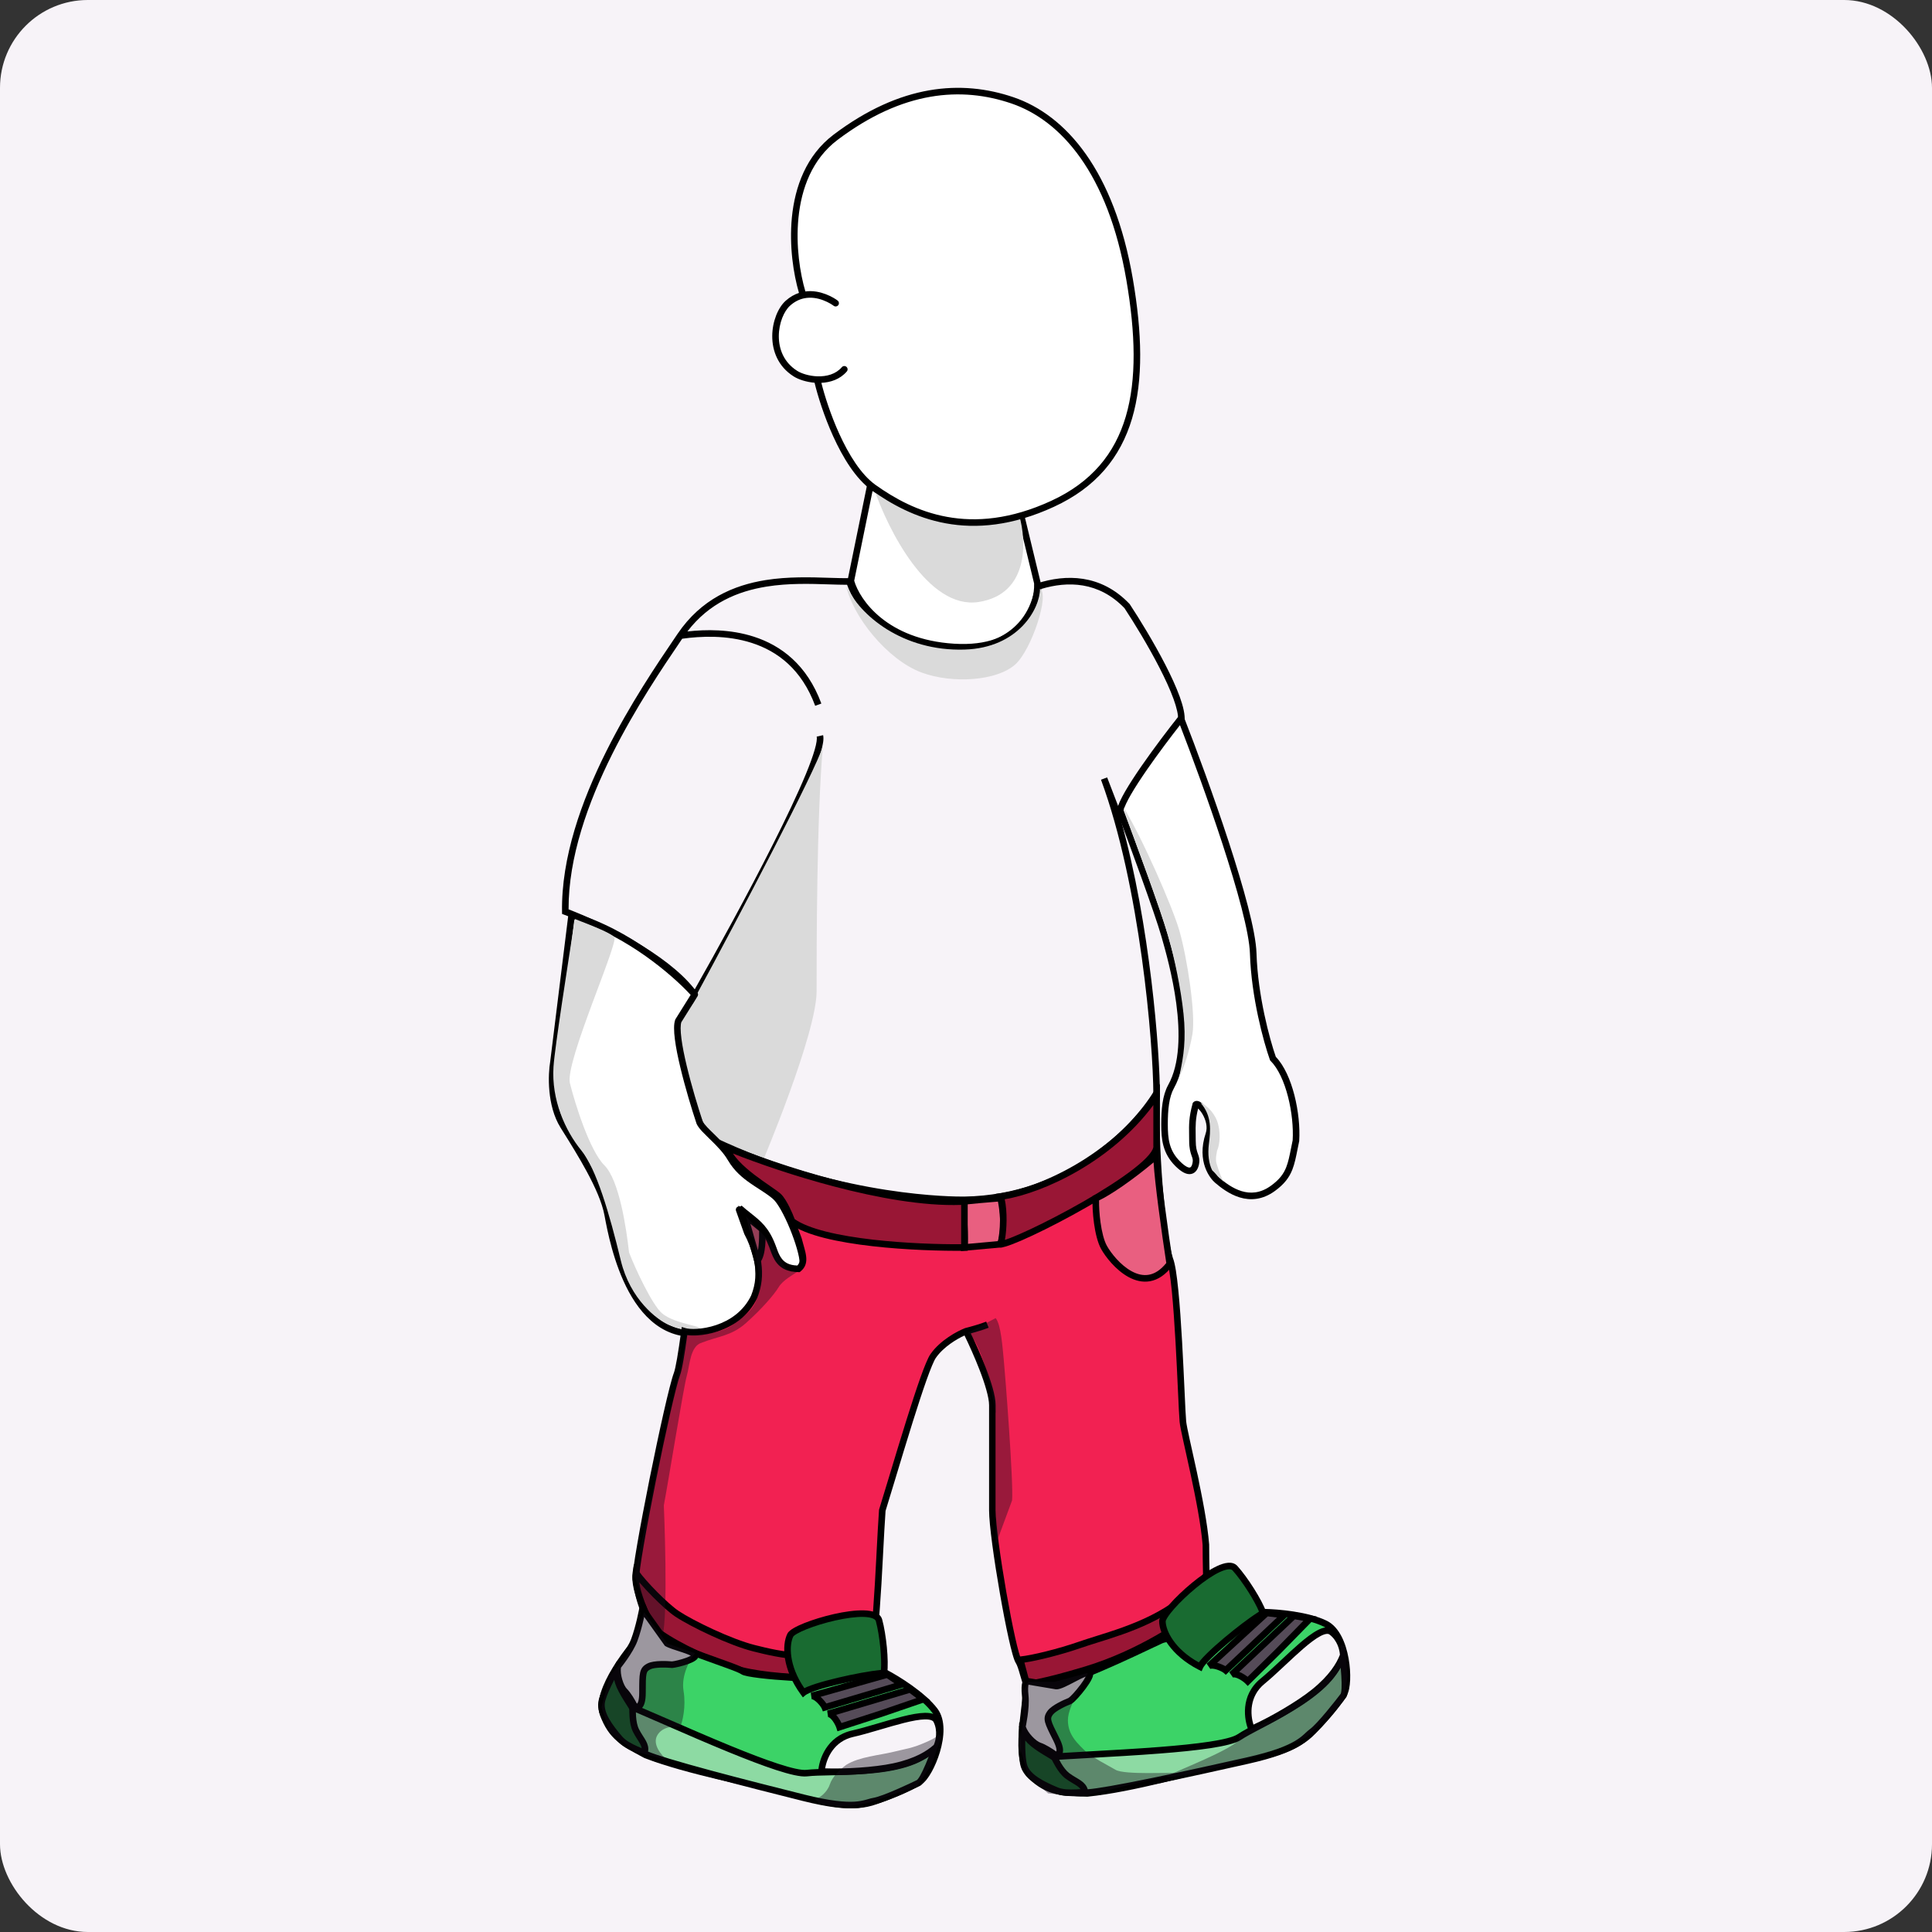 <svg width="88" height="88" viewBox="0 0 88 88" fill="none" xmlns="http://www.w3.org/2000/svg">
<rect x="0" y="0" width="88" height="88" fill="#333333" stroke="none"/>
<rect width="88" height="88" rx="4" fill="#F7F3F8"/>
<path d="M38.754 26.456L39.643 22.109C42.41 24.035 44.237 24.085 46.51 23.492L47.251 26.555C47.3 27.609 46.609 29.667 43.447 29.47C40.285 29.272 39.001 27.378 38.754 26.456Z" fill="white"/>
<path fill-rule="evenodd" clip-rule="evenodd" d="M39.587 21.97C39.634 21.951 39.687 21.957 39.728 21.986C41.1 22.941 42.228 23.423 43.286 23.598C44.344 23.772 45.346 23.641 46.472 23.347C46.511 23.337 46.552 23.343 46.587 23.364C46.621 23.384 46.646 23.418 46.656 23.457L47.397 26.52C47.399 26.529 47.4 26.538 47.401 26.548C47.427 27.106 47.258 27.925 46.664 28.582C46.066 29.244 45.054 29.72 43.438 29.619C40.211 29.418 38.873 27.479 38.609 26.495C38.603 26.473 38.602 26.449 38.607 26.426L39.496 22.079C39.507 22.029 39.541 21.988 39.587 21.97ZM39.744 22.36L38.908 26.451C39.16 27.325 40.399 29.129 43.456 29.32C45.002 29.417 45.917 28.962 46.442 28.381C46.968 27.8 47.122 27.072 47.102 26.576L46.4 23.674C45.311 23.948 44.305 24.069 43.237 23.893C42.172 23.717 41.058 23.248 39.744 22.36Z" fill="black"/>
<path d="M44.575 27.42C42.271 27.777 40.426 24.094 39.791 22.207C42.855 24.284 44.611 23.898 46.41 23.503L46.43 23.498C46.756 24.64 46.88 27.062 44.575 27.42Z" fill="#DADADA"/>
<path d="M38.062 6.25C35.651 8.068 36.053 11.798 36.58 13.445C36.351 13.496 36.115 13.607 35.888 13.809C35.259 14.37 34.9 16.18 36.234 17.02C36.454 17.159 36.827 17.276 37.222 17.29C37.486 18.443 38.408 21.219 39.791 22.207C41.52 23.443 44.188 24.678 47.943 22.948C51.697 21.219 52.29 17.613 51.45 12.722C50.61 7.831 48.437 5.361 46.115 4.571C43.793 3.78 41.076 3.978 38.062 6.25Z" fill="white"/>
<path fill-rule="evenodd" clip-rule="evenodd" d="M46.066 4.712C43.794 3.939 41.129 4.125 38.152 6.37C36.992 7.244 36.501 8.585 36.368 9.927C36.242 11.202 36.442 12.46 36.684 13.275C37.031 13.229 37.354 13.302 37.605 13.397C37.888 13.503 38.092 13.642 38.154 13.691C38.219 13.742 38.231 13.836 38.18 13.901C38.129 13.966 38.035 13.978 37.97 13.927C37.928 13.894 37.75 13.771 37.499 13.677C37.249 13.582 36.935 13.52 36.612 13.591C36.408 13.636 36.196 13.735 35.988 13.921C35.713 14.166 35.476 14.713 35.474 15.31C35.473 15.899 35.7 16.507 36.314 16.893C36.508 17.016 36.854 17.127 37.227 17.141C37.648 17.155 38.07 17.045 38.344 16.725C38.397 16.662 38.492 16.655 38.555 16.709C38.617 16.763 38.625 16.857 38.571 16.92C38.264 17.278 37.828 17.418 37.412 17.438C37.558 18.018 37.834 18.892 38.223 19.749C38.657 20.706 39.22 21.616 39.878 22.086C40.733 22.696 41.811 23.301 43.134 23.542C44.455 23.784 46.029 23.665 47.88 22.813C49.718 21.966 50.776 20.666 51.276 18.979C51.779 17.282 51.721 15.185 51.303 12.747C50.468 7.888 48.318 5.479 46.066 4.712ZM37.102 17.433C37.246 18.027 37.536 18.959 37.95 19.872C38.389 20.839 38.979 21.811 39.704 22.329C40.579 22.954 41.699 23.584 43.08 23.837C44.465 24.09 46.102 23.961 48.005 23.084C49.922 22.202 51.038 20.834 51.563 19.064C52.085 17.302 52.019 15.15 51.598 12.697C50.752 7.774 48.555 5.243 46.163 4.429C43.791 3.622 41.023 3.83 37.972 6.131C36.721 7.074 36.208 8.508 36.07 9.897C35.941 11.207 36.143 12.495 36.392 13.342C36.188 13.409 35.984 13.523 35.789 13.697C35.434 14.014 35.177 14.652 35.175 15.31C35.173 15.977 35.434 16.694 36.154 17.147C36.378 17.288 36.728 17.402 37.102 17.433Z" fill="black"/>
<path d="M38.693 26.485C36.747 26.51 33.08 25.864 30.986 28.954C29.415 31.274 25.674 36.661 25.749 41.524C27.221 42.072 30.463 43.604 31.66 45.339C31.66 45.464 31.54 45.833 31.061 46.312C30.582 46.791 31.46 49.754 31.959 51.175C32.557 52.148 35.056 53.659 41.461 54.617C47.865 55.574 51.262 51.923 52.683 49.903C52.683 47.584 52.092 40.35 50.289 35.464L51.037 37.409C50.798 36.691 52.783 34.067 53.806 32.845C53.925 31.827 52.209 28.93 51.337 27.608C50.08 26.291 48.543 26.311 47.297 26.71C46.937 29.104 44.803 29.603 43.78 29.553C40.368 29.433 38.967 27.458 38.693 26.485Z" fill="#F7F3F8"/>
<path fill-rule="evenodd" clip-rule="evenodd" d="M37.782 26.319C38.117 26.329 38.423 26.339 38.691 26.336L38.806 26.334L38.837 26.445C39.093 27.354 40.438 29.286 43.785 29.403L43.788 29.404L43.788 29.404C44.275 29.427 45.034 29.319 45.711 28.919C46.382 28.523 46.976 27.837 47.149 26.688L47.162 26.596L47.251 26.567C48.53 26.158 50.134 26.131 51.445 27.504L51.454 27.514L51.462 27.525C51.9 28.189 52.55 29.249 53.077 30.272C53.34 30.783 53.573 31.288 53.734 31.732C53.892 32.169 53.989 32.57 53.954 32.862L53.949 32.907L53.92 32.941C53.411 33.549 52.663 34.506 52.073 35.398C51.778 35.845 51.525 36.271 51.361 36.627C51.279 36.805 51.222 36.961 51.191 37.091C51.16 37.223 51.162 37.31 51.179 37.361L51.068 37.401C52.383 42.101 52.833 47.874 52.833 49.903V49.951L52.806 49.989C51.369 52.032 47.923 55.734 41.439 54.765C38.229 54.285 35.99 53.665 34.476 53.04C32.967 52.417 32.156 51.781 31.832 51.254L31.823 51.24L31.818 51.225C31.567 50.511 31.221 49.409 30.998 48.423C30.886 47.931 30.803 47.462 30.78 47.083C30.768 46.894 30.771 46.721 30.794 46.576C30.817 46.435 30.863 46.299 30.956 46.206C31.186 45.976 31.326 45.776 31.408 45.622C31.469 45.509 31.495 45.427 31.505 45.379C30.919 44.556 29.852 43.77 28.732 43.116C27.596 42.452 26.426 41.936 25.697 41.664L25.601 41.628L25.6 41.526C25.562 39.059 26.491 36.471 27.617 34.218C28.688 32.077 29.944 30.224 30.74 29.051C30.782 28.989 30.823 28.929 30.863 28.87C31.939 27.281 33.422 26.655 34.872 26.422C35.901 26.258 36.932 26.291 37.782 26.319ZM31.807 45.383C31.797 45.479 31.754 45.611 31.672 45.764C31.575 45.946 31.416 46.169 31.167 46.418C31.14 46.444 31.109 46.506 31.09 46.624C31.071 46.738 31.068 46.887 31.079 47.065C31.101 47.42 31.179 47.871 31.29 48.357C31.508 49.321 31.847 50.402 32.095 51.11C32.375 51.554 33.113 52.154 34.59 52.763C36.075 53.376 38.288 53.991 41.483 54.469C47.767 55.408 51.112 51.861 52.534 49.856C52.526 47.495 51.931 40.346 50.149 35.515L50.429 35.41L50.43 35.412L50.965 36.804C50.999 36.708 51.041 36.607 51.089 36.502C51.262 36.126 51.525 35.685 51.824 35.233C52.41 34.346 53.148 33.4 53.661 32.785C53.673 32.567 53.6 32.241 53.452 31.834C53.298 31.407 53.07 30.915 52.81 30.409C52.293 29.404 51.654 28.36 51.219 27.701C50.046 26.48 48.624 26.465 47.43 26.825C47.225 28.015 46.587 28.749 45.863 29.177C45.128 29.612 44.309 29.728 43.774 29.703C40.418 29.584 38.943 27.698 38.583 26.636C38.323 26.636 38.04 26.627 37.74 26.617C36.898 26.59 35.919 26.558 34.919 26.718C33.614 26.927 32.306 27.462 31.31 28.762C32.145 28.668 33.258 28.652 34.334 28.999C35.573 29.398 36.758 30.277 37.411 32.045L37.131 32.149C36.512 30.475 35.403 29.658 34.242 29.284C33.103 28.917 31.909 28.976 31.073 29.093C31.046 29.134 31.018 29.175 30.989 29.217C30.193 30.391 28.946 32.229 27.884 34.352C26.782 36.557 25.888 39.054 25.898 41.42C26.644 41.705 27.779 42.212 28.883 42.857C29.95 43.48 31.004 44.241 31.644 45.065C32.637 43.32 34.052 40.748 35.207 38.456C35.808 37.265 36.337 36.153 36.701 35.272C36.883 34.831 37.022 34.452 37.108 34.151C37.151 34.001 37.181 33.873 37.195 33.769C37.211 33.663 37.209 33.592 37.2 33.551L37.492 33.486C37.513 33.579 37.509 33.691 37.492 33.811C37.474 33.934 37.441 34.076 37.396 34.234C37.305 34.55 37.161 34.941 36.977 35.386C36.609 36.277 36.076 37.398 35.474 38.591C34.278 40.965 32.805 43.636 31.807 45.383Z" fill="black"/>
<path d="M37.482 33.989C37.486 33.943 37.49 33.897 37.494 33.852C37.51 33.863 37.505 33.91 37.482 33.989C37.195 37.24 37.195 43.231 37.195 45.15C37.195 47.095 34.726 52.93 34.726 52.93C34.053 52.756 32.586 52.182 32.108 51.285C31.509 50.162 30.686 47.244 30.91 46.496C31.235 46.147 31.793 45.479 31.733 45.299C33.612 41.843 37.173 35.045 37.482 33.989Z" fill="#DADADA"/>
<path d="M41.983 30.635C40.402 30.052 38.816 28.041 38.542 26.67C39.14 28.016 41.107 29.673 43.929 29.587C46.398 29.513 47.37 27.717 47.37 26.819C47.819 27.044 47.001 29.576 46.248 30.261C45.425 31.009 43.405 31.159 41.983 30.635Z" fill="#DADADA"/>
<path d="M25.211 48.367L26.034 41.708C28.607 42.426 30.847 44.401 31.645 45.299L30.897 46.496C30.657 47.154 31.445 49.863 31.869 51.135C32.044 51.509 32.872 52.062 33.291 52.781C33.815 53.679 34.712 53.978 35.311 54.502C35.79 54.921 36.558 56.821 36.583 57.569C36.433 58.168 35.484 57.771 35.311 57.195C34.795 55.474 34.064 55.699 33.665 55.1L34.039 56.148C34.687 57.345 35.266 59.918 32.393 60.637C28.802 61.534 27.904 56.522 27.68 55.325C27.455 54.127 26.408 52.481 25.66 51.284C25.061 50.327 25.111 48.94 25.211 48.367Z" fill="white"/>
<path fill-rule="evenodd" clip-rule="evenodd" d="M25.951 41.583C25.987 41.559 26.032 41.552 26.074 41.564C28.686 42.293 30.948 44.29 31.757 45.2C31.801 45.249 31.807 45.322 31.772 45.378L31.033 46.561C31.014 46.62 31.003 46.709 31.002 46.833C31.002 46.964 31.014 47.121 31.037 47.301C31.082 47.66 31.17 48.094 31.28 48.551C31.497 49.459 31.797 50.445 32.008 51.079C32.042 51.148 32.111 51.236 32.215 51.346C32.299 51.435 32.397 51.531 32.504 51.635C32.533 51.663 32.563 51.692 32.593 51.722C32.874 51.996 33.199 52.327 33.42 52.705C33.666 53.127 34.001 53.411 34.358 53.658C34.479 53.742 34.598 53.819 34.719 53.897C34.779 53.935 34.838 53.974 34.898 54.013C35.076 54.13 35.252 54.251 35.409 54.389C35.55 54.512 35.698 54.728 35.839 54.979C35.982 55.234 36.126 55.54 36.255 55.855C36.511 56.477 36.719 57.161 36.732 57.564C36.733 57.578 36.731 57.592 36.728 57.605C36.679 57.801 36.557 57.931 36.393 57.986C36.238 58.038 36.064 58.019 35.907 57.964C35.595 57.856 35.271 57.583 35.168 57.238C34.916 56.401 34.62 56.056 34.351 55.844C34.257 55.77 34.17 55.714 34.08 55.657C34.055 55.641 34.031 55.626 34.006 55.609L34.176 56.087C34.507 56.702 34.824 57.672 34.684 58.594C34.614 59.061 34.426 59.517 34.062 59.903C33.699 60.289 33.169 60.597 32.429 60.782C31.494 61.016 30.723 60.866 30.095 60.481C29.472 60.1 29 59.496 28.642 58.838C27.944 57.553 27.657 56.02 27.54 55.394C27.538 55.38 27.535 55.366 27.532 55.352C27.425 54.778 27.116 54.084 26.734 53.376C26.378 52.716 25.966 52.056 25.607 51.483C25.582 51.443 25.557 51.403 25.533 51.364C25.216 50.858 25.075 50.246 25.024 49.695C24.973 49.146 25.011 48.645 25.062 48.345L25.885 41.69C25.89 41.646 25.914 41.608 25.951 41.583ZM26.16 41.901L25.359 48.385C25.359 48.387 25.358 48.39 25.358 48.392C25.31 48.666 25.274 49.143 25.322 49.668C25.371 50.193 25.504 50.754 25.786 51.205C25.811 51.245 25.836 51.285 25.862 51.326C26.219 51.897 26.637 52.565 26.998 53.233C27.383 53.947 27.71 54.675 27.827 55.297C27.829 55.309 27.831 55.321 27.833 55.333C27.95 55.958 28.23 57.453 28.905 58.695C29.249 59.327 29.689 59.882 30.251 60.226C30.808 60.567 31.496 60.707 32.357 60.491C33.053 60.317 33.528 60.034 33.844 59.698C34.16 59.362 34.326 58.965 34.389 58.549C34.515 57.71 34.223 56.801 33.907 56.219C33.904 56.212 33.901 56.205 33.898 56.198L33.524 55.151C33.499 55.079 33.53 55 33.598 54.966C33.665 54.932 33.748 54.954 33.789 55.017C33.874 55.144 33.977 55.229 34.102 55.314C34.139 55.339 34.18 55.366 34.224 55.394C34.321 55.456 34.431 55.526 34.536 55.609C34.862 55.865 35.189 56.268 35.454 57.152C35.524 57.384 35.761 57.597 36.005 57.681C36.125 57.723 36.227 57.726 36.297 57.702C36.355 57.683 36.405 57.642 36.432 57.552C36.414 57.202 36.228 56.575 35.979 55.969C35.853 55.662 35.714 55.368 35.578 55.126C35.439 54.879 35.312 54.701 35.212 54.614C35.071 54.49 34.909 54.378 34.734 54.263C34.679 54.227 34.621 54.19 34.562 54.152C34.44 54.073 34.312 53.991 34.188 53.904C33.815 53.646 33.439 53.332 33.162 52.856C32.964 52.517 32.666 52.211 32.384 51.936C32.355 51.908 32.327 51.88 32.298 51.853C32.19 51.747 32.086 51.645 31.997 51.551C31.887 51.434 31.788 51.315 31.734 51.198C31.731 51.193 31.729 51.188 31.727 51.182C31.514 50.543 31.21 49.544 30.989 48.62C30.878 48.159 30.787 47.713 30.74 47.339C30.716 47.152 30.702 46.98 30.703 46.832C30.703 46.686 30.717 46.551 30.756 46.445C30.76 46.435 30.764 46.426 30.77 46.417L31.458 45.316C30.631 44.417 28.55 42.622 26.16 41.901Z" fill="black"/>
<path d="M27.979 42.681C27.799 42.501 27.156 42.232 26.183 41.858C25.884 43.803 25.27 47.693 25.211 48.591C25.111 50.087 25.742 51.502 26.483 52.407C27.156 53.23 27.754 55.25 28.278 57.419C28.705 59.186 29.924 60.113 30.448 60.337C30.448 60.337 31.346 60.711 31.794 60.562C32.243 60.412 30.747 60.337 30.148 59.814C29.698 59.419 28.927 57.769 28.652 57.045C28.527 55.923 28.203 53.753 27.53 53.08C26.852 52.403 26.183 50.237 25.959 49.339C25.722 48.393 28.203 42.905 27.979 42.681Z" fill="#DADADA"/>
<path d="M51.023 36.92C51.142 36.201 52.918 33.827 53.791 32.73C54.863 35.473 57.023 41.453 57.083 43.429C57.143 45.404 57.706 47.444 57.981 48.217C58.729 48.965 59.103 50.761 59.028 51.958C58.804 53.005 58.804 53.529 57.981 54.127C56.924 54.896 55.961 54.202 55.437 53.753C55.276 53.616 54.646 52.908 55.063 51.658C55.287 50.985 54.614 50.162 54.464 50.312C54.265 51.035 54.315 51.359 54.315 51.958C54.315 52.631 54.539 52.631 54.464 53.005C54.401 53.32 54.18 53.544 53.641 53.005C53.102 52.467 53.043 51.883 53.043 51.21C53.043 50.536 53.098 49.928 53.342 49.489C54.464 47.469 53.342 43.653 53.043 42.606C52.743 41.558 51.546 38.291 51.023 36.92Z" fill="white"/>
<path fill-rule="evenodd" clip-rule="evenodd" d="M53.836 32.433L53.93 32.675C54.467 34.049 55.276 36.233 55.959 38.321C56.3 39.365 56.61 40.387 56.839 41.272C57.067 42.154 57.217 42.912 57.232 43.424C57.291 45.353 57.836 47.35 58.111 48.136C58.5 48.541 58.781 49.195 58.958 49.882C59.139 50.587 59.216 51.351 59.177 51.967L59.177 51.978L59.174 51.989C59.147 52.118 59.122 52.24 59.099 52.357C59.03 52.704 58.97 53.002 58.868 53.265C58.726 53.632 58.5 53.934 58.069 54.248C57.498 54.663 56.944 54.686 56.465 54.54C55.996 54.397 55.604 54.094 55.339 53.867C55.147 53.702 54.48 52.934 54.921 51.611C55.014 51.333 54.923 51.006 54.775 50.752C54.707 50.637 54.633 50.547 54.572 50.492C54.451 50.979 54.455 51.268 54.461 51.66C54.463 51.752 54.464 51.85 54.464 51.958C54.464 52.273 54.516 52.424 54.558 52.543C54.56 52.549 54.562 52.554 54.564 52.559C54.585 52.617 54.608 52.681 54.62 52.754C54.634 52.837 54.633 52.926 54.611 53.035C54.578 53.2 54.489 53.423 54.262 53.472C54.153 53.495 54.037 53.47 53.92 53.41C53.804 53.35 53.676 53.252 53.535 53.111C52.953 52.528 52.893 51.892 52.893 51.21C52.893 50.536 52.947 49.892 53.211 49.416C53.747 48.452 53.754 47.036 53.577 45.702C53.407 44.423 53.072 43.254 52.915 42.703C52.909 42.684 52.904 42.665 52.899 42.647C52.602 41.607 51.407 38.346 50.883 36.973L50.868 36.935L50.875 36.895C50.91 36.685 51.058 36.38 51.253 36.041C51.453 35.696 51.716 35.294 52.001 34.882C52.572 34.058 53.236 33.187 53.674 32.637L53.836 32.433ZM51.178 36.907C51.709 38.3 52.888 41.52 53.187 42.565C53.192 42.583 53.197 42.602 53.203 42.623C53.361 43.174 53.701 44.361 53.874 45.663C54.052 47.004 54.059 48.506 53.473 49.562C53.249 49.963 53.192 50.536 53.192 51.21C53.192 51.874 53.252 52.405 53.747 52.899C53.876 53.028 53.978 53.103 54.056 53.144C54.135 53.184 54.179 53.184 54.2 53.179C54.234 53.172 54.288 53.125 54.317 52.976C54.333 52.898 54.332 52.846 54.325 52.803C54.317 52.758 54.303 52.718 54.28 52.654L54.276 52.644C54.226 52.502 54.165 52.316 54.165 51.958C54.165 51.856 54.163 51.761 54.162 51.671C54.155 51.236 54.149 50.89 54.32 50.272L54.33 50.234L54.358 50.206C54.43 50.134 54.523 50.137 54.584 50.156C54.644 50.173 54.7 50.21 54.748 50.249C54.845 50.33 54.947 50.455 55.033 50.601C55.202 50.89 55.336 51.311 55.205 51.706C54.813 52.882 55.406 53.529 55.534 53.64C55.793 53.862 56.145 54.13 56.552 54.254C56.951 54.375 57.406 54.36 57.892 54.007C58.284 53.722 58.47 53.464 58.589 53.157C58.681 52.92 58.734 52.658 58.801 52.322C58.824 52.203 58.85 52.076 58.879 51.938C58.914 51.358 58.841 50.631 58.668 49.956C58.493 49.273 58.221 48.669 57.875 48.323L57.851 48.299L57.84 48.267C57.562 47.484 56.994 45.429 56.933 43.433C56.919 42.958 56.776 42.227 56.549 41.347C56.322 40.47 56.014 39.455 55.674 38.414C55.033 36.452 54.279 34.404 53.746 33.028C53.319 33.572 52.747 34.331 52.247 35.052C51.964 35.461 51.706 35.855 51.512 36.191C51.33 36.507 51.214 36.753 51.178 36.907Z" fill="black"/>
<path d="M53.716 42.381C53.417 41.334 52.02 38.142 51.172 36.77C51.546 38.042 52.818 41.109 53.342 43.129C53.588 44.077 53.877 45.55 53.941 46.571C54.013 47.731 53.835 48.417 53.716 49.04C53.916 48.691 54.195 47.813 54.315 47.095C54.464 46.197 54.088 43.684 53.716 42.381Z" fill="#DADADA"/>
<path d="M55.437 51.06C55.257 50.581 54.838 50.262 54.689 50.237C55.212 50.836 55.138 51.509 55.063 52.108C55.003 52.586 55.063 53.005 55.212 53.304L55.736 53.828C55.611 53.629 55.497 53.26 55.437 53.08C55.377 52.901 55.362 52.781 55.437 52.407C55.562 52.157 55.617 51.539 55.437 51.06Z" fill="#DADADA"/>
<path d="M28.965 71.934C28.89 71.335 30.462 63.554 30.836 62.582C30.921 62.36 31.041 61.636 31.178 60.637C31.659 60.786 33.604 60.637 34.352 59.065C34.801 57.943 34.502 56.896 33.679 55.025C34.352 55.624 34.801 55.773 35.175 56.746C35.348 57.195 35.474 57.794 36.372 57.794C36.746 57.494 36.522 57.045 36.372 56.447C36.073 55.624 35.848 55.1 35.4 54.502C35.175 54.202 33.454 53.529 33.005 52.182C38.467 54.651 43.461 54.658 43.929 54.651C48.717 54.576 51.735 51.359 52.682 49.788C52.583 51.983 52.907 56.222 53.281 57.345C53.655 58.242 53.804 64.003 53.879 64.751C53.939 65.35 54.777 68.492 54.927 70.363C54.927 71.485 54.987 72.577 54.927 73.056C54.852 73.655 50.484 75.932 49.241 76.198C48.193 76.423 47.196 76.598 46.772 76.722C46.672 76.598 46.547 75.899 46.398 75.675C46.107 75.239 45.201 70.064 45.201 68.792V64.003C45.201 63.225 44.403 61.435 44.004 60.637C43.679 60.761 42.926 61.16 42.507 61.759C42.088 62.357 40.836 66.697 40.188 68.792C40.013 71.261 39.927 75.886 39.365 76.198C38.691 76.573 35.624 76.423 34.427 76.198C33.23 75.974 30.462 74.852 29.938 74.328C29.224 73.615 29.025 72.413 28.965 71.934Z" fill="#F22152"/>
<path fill-rule="evenodd" clip-rule="evenodd" d="M43.926 54.502C48.646 54.428 51.623 51.255 52.554 49.711L52.832 49.795C52.782 50.883 52.838 52.485 52.953 53.957C53.011 54.692 53.083 55.393 53.164 55.979C53.245 56.564 53.333 57.026 53.421 57.292C53.474 57.422 53.519 57.624 53.559 57.866C53.599 58.115 53.636 58.42 53.67 58.761C53.739 59.442 53.795 60.272 53.842 61.096C53.887 61.9 53.924 62.695 53.954 63.342C53.985 64.027 54.009 64.546 54.028 64.737C54.042 64.876 54.103 65.174 54.193 65.586C54.227 65.738 54.264 65.905 54.303 66.083C54.369 66.38 54.442 66.707 54.516 67.049C54.751 68.142 55 69.404 55.076 70.351L55.076 70.357V70.363C55.076 70.764 55.084 71.161 55.091 71.529C55.094 71.674 55.097 71.814 55.099 71.948C55.106 72.419 55.107 72.823 55.075 73.075C55.066 73.15 55.027 73.219 54.985 73.276C54.941 73.336 54.882 73.398 54.814 73.462C54.677 73.589 54.489 73.733 54.266 73.886C53.821 74.192 53.224 74.544 52.593 74.884C51.962 75.224 51.293 75.554 50.704 75.816C50.118 76.076 49.6 76.275 49.272 76.345C48.871 76.431 48.477 76.509 48.121 76.581C48.011 76.603 47.904 76.624 47.802 76.644C47.367 76.732 47.018 76.806 46.814 76.866L46.718 76.894L46.655 76.816C46.629 76.783 46.61 76.743 46.595 76.709C46.58 76.672 46.565 76.629 46.55 76.584C46.525 76.507 46.499 76.415 46.473 76.323C46.468 76.308 46.464 76.293 46.459 76.277C46.428 76.168 46.397 76.059 46.364 75.965C46.33 75.867 46.299 75.797 46.273 75.758C46.244 75.715 46.219 75.655 46.196 75.591C46.171 75.524 46.146 75.442 46.119 75.347C46.065 75.157 46.005 74.911 45.942 74.627C45.815 74.058 45.674 73.328 45.543 72.573C45.28 71.068 45.051 69.443 45.051 68.792V64.003C45.051 63.83 45.005 63.588 44.925 63.302C44.846 63.018 44.736 62.701 44.612 62.381C44.389 61.806 44.126 61.228 43.932 60.829C43.581 60.989 42.978 61.347 42.63 61.845C42.587 61.905 42.527 62.025 42.452 62.205C42.378 62.381 42.293 62.605 42.2 62.866C42.015 63.387 41.799 64.049 41.576 64.759C41.309 65.609 41.033 66.522 40.785 67.345C40.619 67.892 40.466 68.399 40.336 68.819C40.297 69.365 40.263 70.016 40.227 70.702C40.223 70.786 40.218 70.87 40.214 70.954C40.173 71.74 40.128 72.561 40.071 73.315C40.014 74.068 39.945 74.759 39.854 75.282C39.808 75.543 39.756 75.769 39.696 75.941C39.666 76.028 39.632 76.105 39.593 76.169C39.554 76.231 39.505 76.292 39.437 76.329C39.334 76.387 39.195 76.429 39.039 76.462C38.88 76.495 38.694 76.519 38.49 76.537C38.082 76.573 37.593 76.582 37.089 76.573C36.084 76.554 35.009 76.46 34.399 76.346C33.785 76.231 32.782 75.889 31.873 75.514C31.416 75.326 30.98 75.127 30.623 74.943C30.272 74.761 29.981 74.583 29.832 74.434C29.452 74.054 29.214 73.55 29.064 73.089C28.913 72.627 28.847 72.197 28.817 71.953C28.81 71.898 28.813 71.818 28.821 71.729C28.828 71.635 28.842 71.517 28.86 71.38C28.897 71.106 28.954 70.747 29.026 70.332C29.169 69.501 29.37 68.44 29.585 67.369C29.801 66.297 30.03 65.213 30.229 64.336C30.427 63.465 30.598 62.784 30.696 62.528C30.732 62.433 30.782 62.212 30.84 61.875C30.897 61.544 30.961 61.115 31.029 60.616L31.053 60.441L31.222 60.494C31.317 60.523 31.508 60.543 31.761 60.526C32.011 60.509 32.31 60.458 32.617 60.355C33.23 60.148 33.863 59.741 34.215 59.005C34.635 57.949 34.365 56.957 33.542 55.086L33.778 54.913C33.926 55.045 34.066 55.156 34.199 55.261C34.648 55.618 35.013 55.907 35.315 56.692C35.333 56.739 35.35 56.786 35.367 56.832C35.436 57.022 35.5 57.198 35.618 57.344C35.746 57.503 35.944 57.632 36.317 57.643C36.364 57.596 36.392 57.547 36.408 57.496C36.429 57.431 36.432 57.351 36.42 57.251C36.407 57.15 36.38 57.038 36.344 56.908C36.333 56.87 36.322 56.83 36.31 56.79C36.284 56.696 36.255 56.595 36.229 56.491C35.932 55.676 35.714 55.17 35.28 54.591C35.267 54.574 35.232 54.542 35.163 54.493C35.098 54.446 35.014 54.392 34.914 54.329C34.892 54.315 34.869 54.3 34.845 54.285C34.658 54.168 34.431 54.025 34.199 53.856C33.677 53.477 33.103 52.948 32.863 52.23L32.755 51.905L33.067 52.046C38.5 54.502 43.47 54.509 43.926 54.502ZM44.219 60.735C44.414 61.138 44.672 61.706 44.891 62.273C45.017 62.598 45.131 62.925 45.214 63.221C45.296 63.514 45.35 63.788 45.35 64.003V68.792C45.35 69.412 45.574 71.011 45.837 72.521C45.969 73.273 46.109 73.999 46.234 74.562C46.297 74.844 46.355 75.084 46.407 75.265C46.432 75.356 46.456 75.431 46.477 75.489C46.499 75.549 46.514 75.581 46.522 75.592C46.571 75.665 46.612 75.766 46.647 75.867C46.682 75.97 46.716 76.086 46.747 76.195C46.752 76.211 46.756 76.227 46.761 76.242C46.787 76.335 46.811 76.42 46.834 76.491C46.841 76.511 46.847 76.529 46.853 76.545C47.074 76.488 47.385 76.423 47.743 76.351C47.846 76.33 47.953 76.309 48.064 76.287C48.42 76.216 48.811 76.138 49.209 76.052C49.504 75.989 49.997 75.803 50.583 75.543C51.164 75.284 51.826 74.957 52.451 74.62C53.077 74.283 53.664 73.936 54.097 73.639C54.314 73.49 54.489 73.356 54.61 73.243C54.671 73.186 54.715 73.138 54.744 73.099C54.774 73.057 54.778 73.038 54.778 73.038C54.807 72.811 54.807 72.429 54.8 71.953C54.797 71.821 54.795 71.682 54.792 71.538C54.785 71.171 54.777 70.771 54.777 70.369C54.703 69.445 54.458 68.204 54.223 67.112C54.15 66.77 54.077 66.446 54.012 66.15C53.972 65.972 53.935 65.804 53.901 65.65C53.812 65.246 53.746 64.927 53.73 64.766C53.711 64.57 53.686 64.035 53.654 63.336C53.624 62.688 53.588 61.9 53.543 61.113C53.496 60.29 53.44 59.465 53.373 58.79C53.339 58.453 53.303 58.155 53.263 57.914C53.223 57.67 53.182 57.497 53.143 57.402L53.141 57.397L53.139 57.392C53.041 57.097 52.949 56.61 52.867 56.02C52.785 55.426 52.712 54.719 52.655 53.98C52.556 52.723 52.501 51.367 52.517 50.309C51.31 51.998 48.372 54.731 43.931 54.801C43.463 54.808 38.647 54.801 33.296 52.475C33.549 52.941 33.963 53.314 34.375 53.614C34.599 53.776 34.817 53.914 35.004 54.032C35.028 54.047 35.051 54.062 35.074 54.076C35.173 54.139 35.264 54.197 35.338 54.25C35.408 54.3 35.476 54.354 35.519 54.412C35.981 55.028 36.212 55.569 36.513 56.396L36.515 56.403L36.517 56.41C36.543 56.513 36.57 56.608 36.597 56.703C36.609 56.745 36.62 56.786 36.632 56.828C36.669 56.959 36.702 57.09 36.717 57.214C36.733 57.338 36.732 57.465 36.694 57.586C36.655 57.71 36.581 57.818 36.466 57.91L36.425 57.943H36.372C35.884 57.943 35.582 57.777 35.385 57.532C35.233 57.343 35.148 57.108 35.078 56.916C35.063 56.875 35.049 56.836 35.035 56.8C34.77 56.109 34.48 55.869 34.061 55.536C34.698 57.067 34.915 58.06 34.491 59.121L34.489 59.125L34.487 59.13C34.091 59.962 33.378 60.414 32.712 60.638C32.379 60.75 32.055 60.806 31.781 60.825C31.601 60.837 31.437 60.833 31.304 60.815C31.244 61.249 31.187 61.626 31.135 61.926C31.078 62.257 31.024 62.508 30.975 62.636C30.887 62.866 30.721 63.522 30.521 64.402C30.323 65.276 30.094 66.358 29.879 67.428C29.664 68.498 29.463 69.555 29.321 70.382C29.25 70.796 29.193 71.151 29.157 71.42C29.139 71.555 29.126 71.667 29.119 71.753C29.111 71.844 29.111 71.895 29.114 71.915C29.143 72.15 29.206 72.56 29.349 72.997C29.491 73.435 29.71 73.889 30.044 74.222C30.156 74.335 30.408 74.494 30.761 74.677C31.108 74.857 31.536 75.051 31.987 75.237C32.892 75.61 33.871 75.942 34.454 76.052C35.042 76.162 36.099 76.255 37.095 76.273C37.592 76.283 38.071 76.273 38.465 76.239C38.661 76.222 38.835 76.198 38.978 76.169C39.123 76.138 39.227 76.104 39.292 76.068C39.295 76.066 39.312 76.054 39.337 76.013C39.361 75.974 39.387 75.917 39.413 75.842C39.466 75.692 39.514 75.486 39.559 75.231C39.647 74.722 39.716 74.043 39.773 73.293C39.829 72.542 39.874 71.725 39.915 70.939C39.92 70.854 39.924 70.77 39.928 70.686C39.965 69.993 39.999 69.333 40.038 68.781L40.04 68.764L40.045 68.747C40.175 68.328 40.329 67.817 40.497 67.263C40.746 66.438 41.024 65.519 41.291 64.669C41.514 63.958 41.731 63.292 41.918 62.766C42.012 62.502 42.099 62.273 42.176 62.089C42.251 61.909 42.322 61.762 42.385 61.673C42.828 61.04 43.613 60.627 43.95 60.497L43.958 60.494L43.967 60.491C44.166 60.442 44.631 60.314 44.92 60.198L45.032 60.476C44.794 60.571 44.454 60.671 44.219 60.735Z" fill="black"/>
<path d="M45.575 56.671C45.814 56.013 45.674 55 45.575 54.576C45.35 54.576 43.854 54.726 43.854 54.726C43.854 54.726 43.978 56.172 43.929 56.821L45.575 56.671Z" fill="#E95F80"/>
<path fill-rule="evenodd" clip-rule="evenodd" d="M43.854 54.726L43.705 54.739L43.706 54.755C43.707 54.766 43.708 54.781 43.71 54.801C43.713 54.842 43.718 54.901 43.723 54.973C43.734 55.118 43.748 55.319 43.761 55.539C43.785 55.982 43.803 56.497 43.779 56.809L43.766 56.986L45.683 56.812L45.715 56.722C45.845 56.366 45.869 55.925 45.851 55.529C45.833 55.131 45.772 54.763 45.72 54.542L45.693 54.427H45.575C45.453 54.427 45.013 54.465 44.616 54.502C44.415 54.521 44.221 54.54 44.077 54.554C44.005 54.561 43.945 54.567 43.904 54.571L43.839 54.577C43.839 54.577 43.839 54.577 43.854 54.726ZM44.015 54.861C44.017 54.888 44.019 54.918 44.022 54.951C44.033 55.097 44.047 55.299 44.059 55.522C44.08 55.892 44.097 56.328 44.087 56.656L45.463 56.531C45.548 56.243 45.568 55.888 45.552 55.543C45.538 55.231 45.496 54.939 45.455 54.731C45.276 54.743 44.956 54.771 44.644 54.8C44.443 54.819 44.249 54.838 44.106 54.852C44.072 54.855 44.042 54.858 44.015 54.861ZM43.854 54.726L43.839 54.577L43.692 54.592L43.705 54.739L43.854 54.726Z" fill="black"/>
<path d="M52.682 52.182C52.832 53.304 46.248 56.671 45.575 56.671C45.724 56.148 45.754 55.04 45.575 54.502C47.295 54.277 50.737 52.781 52.682 49.863V52.182Z" fill="#991635"/>
<path fill-rule="evenodd" clip-rule="evenodd" d="M52.832 49.369V52.173C52.843 52.278 52.816 52.383 52.77 52.481C52.723 52.583 52.651 52.688 52.562 52.793C52.385 53.005 52.128 53.236 51.822 53.475C51.207 53.955 50.37 54.485 49.511 54.977C48.652 55.47 47.767 55.928 47.054 56.263C46.697 56.431 46.382 56.568 46.133 56.664C46.009 56.712 45.9 56.75 45.809 56.777C45.723 56.802 45.64 56.821 45.575 56.821C45.528 56.821 45.483 56.799 45.455 56.761C45.427 56.724 45.418 56.675 45.431 56.63C45.5 56.387 45.545 55.994 45.548 55.591C45.552 55.186 45.514 54.794 45.433 54.549L45.375 54.377L45.555 54.353C46.392 54.244 47.663 53.822 48.969 53.063C50.273 52.304 51.601 51.215 52.558 49.78L52.832 49.369ZM45.764 54.625C45.826 54.902 45.851 55.253 45.848 55.593C45.845 55.904 45.819 56.219 45.772 56.475C45.843 56.453 45.928 56.422 46.026 56.385C46.265 56.292 46.574 56.158 46.927 55.992C47.632 55.661 48.51 55.207 49.363 54.718C50.216 54.228 51.039 53.706 51.637 53.239C51.937 53.005 52.175 52.789 52.333 52.601C52.411 52.508 52.466 52.425 52.499 52.355C52.532 52.283 52.538 52.234 52.534 52.202L52.533 52.192V50.335C51.574 51.626 50.333 52.616 49.12 53.322C47.87 54.048 46.641 54.479 45.764 54.625Z" fill="black"/>
<path d="M36.073 55.624C37.449 56.641 41.884 56.846 43.929 56.821V54.726C40.457 54.906 35.25 53.155 33.08 52.257C33.379 53.23 35.175 54.202 35.474 54.502C35.714 54.741 35.973 55.349 36.073 55.624Z" fill="#991635"/>
<path fill-rule="evenodd" clip-rule="evenodd" d="M32.844 51.997L33.137 52.119C34.216 52.565 36.054 53.225 38.054 53.751C40.057 54.277 42.209 54.665 43.921 54.577L44.078 54.568V56.969L43.93 56.971C42.903 56.983 41.277 56.938 39.733 56.762C38.961 56.674 38.207 56.553 37.557 56.389C36.911 56.226 36.352 56.016 35.984 55.744L35.948 55.717L35.932 55.675C35.884 55.542 35.796 55.327 35.692 55.116C35.585 54.901 35.469 54.708 35.368 54.607C35.306 54.545 35.153 54.438 34.931 54.285C34.924 54.279 34.916 54.275 34.909 54.269C34.699 54.124 34.443 53.947 34.186 53.751C33.921 53.547 33.652 53.319 33.428 53.078C33.207 52.838 33.021 52.575 32.937 52.301L32.844 51.997ZM33.384 52.541C33.455 52.651 33.545 52.763 33.648 52.874C33.855 53.098 34.11 53.315 34.368 53.513C34.619 53.705 34.869 53.878 35.081 54.024C35.087 54.029 35.094 54.034 35.101 54.038L35.104 54.04C35.311 54.183 35.493 54.309 35.58 54.396C35.718 54.534 35.852 54.766 35.96 54.983C36.059 55.184 36.144 55.387 36.197 55.529C36.519 55.754 37.017 55.944 37.63 56.099C38.263 56.258 39.003 56.377 39.767 56.465C41.224 56.631 42.757 56.679 43.779 56.673V54.882C42.048 54.943 39.93 54.553 37.978 54.04C36.172 53.566 34.497 52.982 33.384 52.541Z" fill="black"/>
<path d="M50.288 56.821C49.989 56.282 49.889 55.125 49.914 54.576C50.363 54.402 51.56 53.604 52.682 52.631C52.682 53.469 53.081 56.272 53.281 57.569C52.084 59.14 50.662 57.494 50.288 56.821Z" fill="#E95F80"/>
<path fill-rule="evenodd" clip-rule="evenodd" d="M52.832 52.303V52.631C52.832 53.038 52.93 53.938 53.055 54.909C53.18 55.875 53.329 56.899 53.429 57.546L53.438 57.609L53.4 57.66C53.084 58.074 52.74 58.292 52.388 58.357C52.037 58.421 51.7 58.329 51.404 58.168C50.819 57.851 50.353 57.245 50.157 56.894C49.993 56.599 49.891 56.151 49.831 55.723C49.771 55.29 49.752 54.855 49.765 54.57L49.769 54.472L49.86 54.437C50.066 54.357 50.465 54.123 50.961 53.78C51.452 53.44 52.027 53.001 52.584 52.518L52.832 52.303ZM50.061 54.676C50.056 54.939 50.076 55.31 50.128 55.682C50.187 56.104 50.283 56.504 50.419 56.748C50.598 57.07 51.029 57.624 51.547 57.905C51.803 58.044 52.07 58.111 52.334 58.062C52.584 58.017 52.853 57.864 53.123 57.528C53.023 56.876 52.879 55.885 52.758 54.947C52.659 54.176 52.574 53.432 52.544 52.945C52.054 53.356 51.561 53.728 51.131 54.026C50.693 54.329 50.311 54.561 50.061 54.676Z" fill="black"/>
<path d="M34.502 57.419C34.741 57.12 34.726 56.372 34.726 55.998L33.903 55.325L34.502 57.419Z" fill="#E95F80"/>
<path fill-rule="evenodd" clip-rule="evenodd" d="M33.628 54.906L34.876 55.927V55.998C34.876 56.017 34.876 56.038 34.876 56.06C34.876 56.243 34.877 56.501 34.853 56.751C34.839 56.892 34.817 57.034 34.782 57.163C34.747 57.291 34.696 57.416 34.618 57.513L34.437 57.739L33.628 54.906ZM34.178 55.743L34.523 56.951C34.537 56.879 34.547 56.802 34.555 56.722C34.577 56.491 34.577 56.252 34.577 56.069L34.178 55.743Z" fill="black"/>
<path d="M30.836 73.505C30.323 73.163 29.314 72.133 28.965 71.635C28.845 72.413 29.514 73.705 29.788 74.178C30.387 74.702 31.936 75.512 33.379 75.974C35.25 76.573 39.215 76.498 39.44 76.198C39.619 75.959 39.714 75.351 39.739 75.076C37.12 75.75 35.549 75.376 34.352 75.076C33.263 74.804 31.509 73.954 30.836 73.505Z" fill="#991635"/>
<path fill-rule="evenodd" clip-rule="evenodd" d="M28.874 71.243L29.088 71.549C29.255 71.788 29.587 72.163 29.945 72.523C30.304 72.885 30.676 73.219 30.919 73.381C31.246 73.599 31.845 73.92 32.501 74.221C33.156 74.522 33.857 74.798 34.388 74.931C35.574 75.228 37.117 75.596 39.702 74.931L39.907 74.879L39.888 75.09C39.875 75.233 39.844 75.46 39.793 75.684C39.744 75.9 39.67 76.141 39.559 76.288C39.519 76.342 39.457 76.372 39.411 76.391C39.358 76.412 39.295 76.43 39.224 76.445C39.081 76.477 38.894 76.503 38.675 76.523C38.236 76.563 37.655 76.582 37.025 76.573C35.768 76.554 34.291 76.423 33.334 76.117C32.604 75.883 31.848 75.562 31.2 75.233C30.553 74.906 30.003 74.565 29.69 74.291L29.671 74.275L29.659 74.253C29.519 74.012 29.279 73.564 29.089 73.075C28.902 72.593 28.751 72.043 28.817 71.612L28.874 71.243ZM29.117 72.07C29.154 72.345 29.248 72.657 29.368 72.966C29.546 73.422 29.769 73.844 29.905 74.082C30.194 74.329 30.709 74.649 31.335 74.966C31.971 75.289 32.712 75.603 33.425 75.832C34.338 76.124 35.779 76.255 37.029 76.273C37.652 76.283 38.221 76.264 38.647 76.225C38.861 76.205 39.034 76.181 39.159 76.153C39.222 76.139 39.268 76.126 39.299 76.113C39.314 76.107 39.322 76.103 39.326 76.101C39.392 76.006 39.453 75.827 39.501 75.617C39.528 75.499 39.549 75.379 39.564 75.274C37.038 75.883 35.492 75.516 34.316 75.221C33.758 75.082 33.037 74.797 32.376 74.493C31.714 74.189 31.099 73.86 30.753 73.63C30.483 73.45 30.094 73.098 29.733 72.734C29.511 72.51 29.294 72.277 29.117 72.07Z" fill="black"/>
<path d="M49.166 74.927C48.282 75.236 47.021 75.55 46.472 75.6L46.772 76.722C46.797 76.697 47.408 76.672 49.465 76.049C51.934 75.301 53.979 73.904 54.927 73.131V71.784C53.281 73.879 50.662 74.403 49.166 74.927Z" fill="#991635"/>
<path fill-rule="evenodd" clip-rule="evenodd" d="M55.076 71.352V73.202L55.021 73.247C54.064 74.028 52.002 75.437 49.508 76.192C48.477 76.505 47.806 76.668 47.388 76.756C47.178 76.801 47.033 76.826 46.939 76.842C46.924 76.844 46.911 76.846 46.899 76.848C46.879 76.852 46.862 76.855 46.849 76.857L46.694 77.012L46.282 75.467L46.459 75.451C46.99 75.403 48.237 75.093 49.116 74.785C49.359 74.701 49.628 74.616 49.915 74.526C51.431 74.051 53.454 73.416 54.809 71.692L55.076 71.352ZM49.984 74.819C49.704 74.907 49.445 74.988 49.215 75.068C48.409 75.35 47.286 75.638 46.661 75.728L46.88 76.548C46.883 76.548 46.886 76.547 46.889 76.547C46.981 76.531 47.122 76.507 47.326 76.464C47.734 76.377 48.397 76.216 49.422 75.906C51.819 75.179 53.816 73.833 54.777 73.06V72.195C53.369 73.762 51.404 74.376 49.984 74.819Z" fill="black"/>
<path d="M33.978 55.399L34.202 56.297C34.452 56.48 34.277 56.447 34.502 57.644C34.842 59.459 34.053 59.814 33.379 60.337C32.841 60.756 31.758 60.811 31.285 60.786L30.985 62.283L30.237 65.575L28.89 71.784C28.89 71.784 30.087 74.777 30.162 74.553C30.455 73.675 30.237 68.567 30.237 68.567C30.462 67.37 31.135 63.18 31.285 62.657C31.415 62.202 31.434 61.31 31.958 61.16C32.706 60.861 33.305 60.861 33.978 60.263C34.66 59.656 35.25 58.991 35.474 58.617C35.654 58.317 36.148 58.043 36.297 57.943L35.848 57.868L35.025 56.522L33.978 55.399Z" fill="#160E1B" fill-opacity="0.4"/>
<path d="M45.35 60.038L44.078 60.711C44.677 61.071 45.175 63.28 45.35 64.377V70.363L46.098 68.343C46.173 67.595 45.784 62.582 45.724 61.983C45.664 61.385 45.599 60.337 45.35 60.038Z" fill="#160E1B" fill-opacity="0.4"/>
<path d="M27.469 78.069C27.095 77.022 28.666 75.001 29.564 74.104C29.663 74.303 29.519 74.059 29.938 74.478C30.461 75.001 33.529 75.899 33.828 76.124C34.127 76.348 38.018 76.573 38.616 76.423C39.095 76.303 39.963 76.224 40.337 76.198C40.861 76.473 42.043 77.201 42.582 77.919C43.255 78.817 42.366 80.85 41.908 81.136C41.31 81.511 40.711 81.735 39.888 82.034C38.859 82.408 37.719 82.184 35.324 81.511C34.286 81.218 31.359 80.688 29.414 79.939C28.441 79.416 27.847 79.128 27.469 78.069Z" fill="#3CD367"/>
<path fill-rule="evenodd" clip-rule="evenodd" d="M29.605 73.851L29.698 74.037C29.709 74.059 29.717 74.077 29.723 74.089C29.773 74.12 29.857 74.186 30.044 74.372C30.094 74.422 30.185 74.486 30.316 74.559C30.445 74.631 30.604 74.708 30.785 74.787C31.146 74.947 31.584 75.114 32.019 75.272C32.236 75.352 32.46 75.432 32.672 75.508C32.871 75.579 33.059 75.646 33.219 75.705C33.389 75.767 33.537 75.823 33.654 75.872C33.764 75.917 33.863 75.963 33.918 76.004C33.917 76.003 33.917 76.003 33.919 76.004C33.923 76.006 33.937 76.013 33.969 76.023C34.007 76.035 34.059 76.047 34.125 76.06C34.255 76.087 34.43 76.113 34.636 76.138C35.049 76.187 35.578 76.232 36.119 76.264C36.66 76.297 37.209 76.318 37.659 76.321C37.884 76.323 38.084 76.32 38.244 76.313C38.408 76.305 38.521 76.293 38.58 76.278C39.074 76.154 39.954 76.074 40.327 76.049L40.369 76.046L40.407 76.066C40.674 76.206 41.107 76.46 41.541 76.771C41.973 77.08 42.418 77.452 42.702 77.829C42.896 78.088 42.97 78.419 42.975 78.759C42.979 79.099 42.913 79.462 42.813 79.8C42.712 80.138 42.575 80.458 42.432 80.713C42.361 80.84 42.287 80.953 42.214 81.046C42.143 81.136 42.066 81.214 41.988 81.263C41.374 81.647 40.761 81.876 39.94 82.175C38.857 82.569 37.666 82.325 35.284 81.655C34.975 81.568 34.499 81.46 33.928 81.33C33.545 81.244 33.121 81.148 32.675 81.042C31.569 80.779 30.343 80.457 29.36 80.079L29.351 80.076L29.343 80.071C29.307 80.052 29.271 80.033 29.236 80.014C28.802 79.781 28.429 79.58 28.122 79.319C27.782 79.031 27.525 78.671 27.328 78.119C27.219 77.813 27.256 77.454 27.369 77.089C27.483 76.722 27.679 76.332 27.912 75.952C28.377 75.192 29.002 74.453 29.458 73.998L29.605 73.851ZM27.655 77.178C27.55 77.515 27.532 77.801 27.61 78.019C27.791 78.526 28.02 78.84 28.315 79.091C28.598 79.331 28.942 79.516 29.387 79.755C29.416 79.771 29.446 79.787 29.477 79.803C30.438 80.172 31.643 80.489 32.744 80.75C33.179 80.854 33.599 80.949 33.98 81.035C34.56 81.167 35.05 81.278 35.365 81.367C37.772 82.043 38.862 82.248 39.837 81.894C40.662 81.594 41.246 81.374 41.829 81.01C41.865 80.987 41.916 80.939 41.979 80.86C42.04 80.783 42.105 80.684 42.171 80.566C42.302 80.331 42.431 80.033 42.526 79.715C42.62 79.396 42.679 79.064 42.675 78.763C42.671 78.459 42.605 78.199 42.462 78.009C42.207 77.669 41.791 77.318 41.367 77.014C40.964 76.727 40.563 76.489 40.305 76.351C39.912 76.379 39.1 76.456 38.653 76.568C38.562 76.591 38.423 76.604 38.258 76.612C38.09 76.62 37.885 76.622 37.657 76.621C37.2 76.617 36.645 76.596 36.101 76.563C35.557 76.53 35.021 76.486 34.6 76.435C34.391 76.409 34.208 76.382 34.066 76.354C33.995 76.34 33.932 76.325 33.88 76.309C33.833 76.294 33.779 76.274 33.738 76.243C33.719 76.229 33.656 76.197 33.539 76.148C33.429 76.102 33.285 76.048 33.116 75.986C32.948 75.924 32.765 75.859 32.571 75.79C32.365 75.716 32.146 75.638 31.916 75.553C31.48 75.394 31.035 75.225 30.664 75.061C30.479 74.98 30.31 74.898 30.17 74.82C30.032 74.743 29.912 74.664 29.832 74.584C29.626 74.377 29.568 74.345 29.558 74.339L29.557 74.339L29.554 74.337C29.552 74.336 29.55 74.335 29.548 74.334C29.12 74.78 28.578 75.437 28.167 76.108C27.941 76.477 27.759 76.844 27.655 77.178Z" fill="black"/>
<path d="M35.998 74.478C35.773 74.927 35.773 75.974 36.596 77.096C36.956 76.797 39.29 76.273 40.262 76.199C40.337 75.65 40.218 74.463 40.038 73.804C39.813 72.981 36.222 74.029 35.998 74.478Z" fill="#196B31"/>
<path fill-rule="evenodd" clip-rule="evenodd" d="M36.141 74.533C36.134 74.541 36.132 74.545 36.132 74.545C36.132 74.545 36.132 74.545 36.132 74.545C35.947 74.915 35.918 75.848 36.637 76.895C36.674 76.875 36.715 76.856 36.758 76.838C36.864 76.792 36.993 76.745 37.138 76.698C37.428 76.604 37.788 76.507 38.165 76.418C38.858 76.254 39.621 76.112 40.126 76.061C40.146 75.803 40.133 75.439 40.097 75.057C40.054 74.614 39.98 74.162 39.894 73.844C39.882 73.801 39.847 73.756 39.752 73.717C39.656 73.678 39.517 73.654 39.339 73.649C38.986 73.639 38.523 73.704 38.051 73.81C37.581 73.916 37.111 74.061 36.748 74.206C36.566 74.279 36.413 74.35 36.302 74.415C36.246 74.448 36.204 74.477 36.173 74.502C36.158 74.515 36.148 74.525 36.141 74.533ZM39.866 73.44C40.012 73.5 40.138 73.602 40.182 73.765C40.275 74.105 40.351 74.576 40.395 75.028C40.438 75.479 40.45 75.927 40.411 76.219L40.394 76.338L40.274 76.348C39.799 76.384 38.981 76.532 38.234 76.709C37.861 76.797 37.51 76.892 37.23 76.983C37.09 77.028 36.971 77.072 36.876 77.112C36.779 77.154 36.72 77.188 36.692 77.211L36.57 77.313L36.476 77.185C35.631 76.033 35.607 74.925 35.864 74.411C35.892 74.356 35.937 74.309 35.982 74.272C36.029 74.233 36.087 74.194 36.151 74.157C36.28 74.082 36.447 74.004 36.637 73.928C37.017 73.777 37.501 73.627 37.985 73.518C38.467 73.409 38.958 73.339 39.348 73.35C39.542 73.355 39.722 73.381 39.866 73.44Z" fill="black"/>
<path d="M28.163 75.857C28.183 75.811 28.205 75.775 28.225 75.75C28.206 75.782 28.185 75.818 28.163 75.857C28.084 76.037 28.034 76.368 28.225 76.797C28.524 77.471 29.048 77.994 29.048 78.443C29.048 78.892 29.564 79.116 29.938 79.715C30.237 80.194 30.087 80.164 29.863 80.089C29.339 79.79 28.584 79.61 28.225 79.191C27.776 78.668 27.327 78.069 27.402 77.545C27.457 77.159 27.899 76.318 28.163 75.857Z" fill="#196B31"/>
<path fill-rule="evenodd" clip-rule="evenodd" d="M28.029 75.789C28.053 75.737 28.08 75.692 28.108 75.656L28.354 75.826C28.336 75.856 28.317 75.889 28.297 75.924C28.237 76.067 28.191 76.351 28.362 76.736C28.477 76.996 28.626 77.23 28.769 77.456C28.805 77.513 28.841 77.569 28.876 77.625C29.041 77.891 29.198 78.169 29.198 78.443C29.198 78.604 29.286 78.734 29.462 78.921C29.492 78.953 29.525 78.986 29.559 79.022C29.714 79.182 29.903 79.377 30.065 79.636C30.141 79.758 30.194 79.855 30.223 79.932C30.238 79.97 30.25 80.01 30.254 80.049C30.257 80.088 30.254 80.142 30.222 80.191C30.188 80.244 30.136 80.268 30.095 80.276C30.056 80.284 30.018 80.282 29.99 80.278C29.934 80.27 29.87 80.249 29.816 80.231L29.802 80.226L29.789 80.219C29.614 80.119 29.417 80.035 29.209 79.946C29.114 79.906 29.018 79.865 28.921 79.822C28.621 79.686 28.315 79.526 28.111 79.289C27.886 79.025 27.654 78.736 27.487 78.442C27.322 78.15 27.21 77.834 27.254 77.524C27.285 77.305 27.42 76.979 27.569 76.665C27.72 76.347 27.896 76.022 28.029 75.789ZM27.976 76.517C27.929 76.608 27.883 76.701 27.839 76.793C27.688 77.111 27.574 77.399 27.55 77.566C27.52 77.78 27.595 78.025 27.747 78.294C27.899 78.562 28.115 78.833 28.339 79.094C28.495 79.276 28.745 79.414 29.044 79.549C29.128 79.587 29.217 79.624 29.307 79.663C29.506 79.748 29.713 79.836 29.894 79.935C29.872 79.896 29.845 79.849 29.811 79.794C29.668 79.565 29.505 79.397 29.351 79.237C29.314 79.2 29.279 79.163 29.244 79.125C29.068 78.938 28.898 78.731 28.898 78.443C28.898 78.268 28.794 78.06 28.622 77.783C28.59 77.732 28.557 77.679 28.522 77.625C28.377 77.397 28.213 77.139 28.088 76.858C28.035 76.738 27.999 76.624 27.976 76.517Z" fill="black"/>
<path d="M36.746 80.762C35.729 80.882 31.06 78.717 28.816 77.77C28.816 77.87 28.786 78.458 28.965 78.817C29.19 79.266 29.489 79.49 29.339 79.865C30.087 80.239 34.202 81.286 36.596 81.885C38.991 82.483 39.365 82.109 39.814 82.034C40.263 81.96 41.534 81.361 41.834 81.211C42.073 81.092 42.532 79.865 42.731 79.266C41.908 80.987 38.018 80.613 36.746 80.762Z" fill="#8DDAA3"/>
<path fill-rule="evenodd" clip-rule="evenodd" d="M28.666 77.544L28.874 77.632C29.299 77.812 29.809 78.034 30.364 78.275C31.279 78.674 32.316 79.126 33.298 79.528C34.084 79.85 34.829 80.137 35.44 80.336C35.745 80.436 36.014 80.513 36.237 80.561C36.463 80.61 36.627 80.626 36.729 80.614C37.005 80.581 37.401 80.573 37.849 80.563C37.931 80.562 38.014 80.56 38.099 80.558C38.655 80.545 39.28 80.524 39.89 80.455C40.501 80.385 41.089 80.268 41.57 80.067C42.052 79.865 42.413 79.586 42.596 79.201L42.873 79.313C42.773 79.615 42.607 80.076 42.435 80.477C42.349 80.677 42.261 80.867 42.177 81.015C42.135 81.089 42.093 81.156 42.051 81.21C42.012 81.26 41.962 81.315 41.901 81.345C41.748 81.421 41.353 81.609 40.939 81.788C40.732 81.878 40.519 81.965 40.328 82.036C40.141 82.105 39.965 82.161 39.838 82.182C39.77 82.193 39.708 82.211 39.631 82.234C39.591 82.245 39.548 82.258 39.497 82.271C39.354 82.309 39.18 82.347 38.944 82.361C38.473 82.391 37.765 82.331 36.56 82.03C35.363 81.731 33.734 81.319 32.312 80.935C31.6 80.743 30.939 80.558 30.409 80.397C29.883 80.238 29.473 80.099 29.272 79.998L29.149 79.937L29.2 79.809C29.253 79.677 29.232 79.575 29.16 79.439C29.127 79.377 29.087 79.313 29.038 79.237C29.03 79.225 29.022 79.212 29.013 79.198C28.955 79.107 28.891 79.004 28.831 78.884C28.728 78.677 28.689 78.416 28.674 78.207C28.661 78.031 28.664 77.876 28.665 77.803C28.666 77.788 28.666 77.777 28.666 77.77V77.544ZM28.964 77.995C28.965 78.052 28.967 78.117 28.972 78.185C28.987 78.385 29.023 78.598 29.099 78.75C29.151 78.855 29.209 78.948 29.265 79.037C29.273 79.05 29.281 79.062 29.289 79.075C29.337 79.149 29.386 79.225 29.425 79.299C29.502 79.445 29.552 79.6 29.519 79.781C29.722 79.866 30.059 79.978 30.495 80.111C31.022 80.27 31.679 80.454 32.389 80.646C33.81 81.029 35.436 81.44 36.633 81.74C37.822 82.037 38.498 82.089 38.925 82.063C39.138 82.049 39.291 82.016 39.42 81.982C39.455 81.972 39.492 81.962 39.528 81.952C39.615 81.926 39.703 81.901 39.789 81.887C39.886 81.871 40.038 81.823 40.225 81.755C40.408 81.687 40.616 81.602 40.82 81.513C41.229 81.337 41.62 81.151 41.767 81.078C41.767 81.078 41.767 81.078 41.767 81.077C41.769 81.075 41.786 81.063 41.815 81.026C41.844 80.988 41.879 80.935 41.917 80.867C41.992 80.733 42.076 80.556 42.16 80.359C42.211 80.241 42.261 80.117 42.309 79.994C42.124 80.133 41.913 80.248 41.686 80.343C41.166 80.56 40.547 80.681 39.924 80.752C39.3 80.823 38.663 80.844 38.106 80.857C38.019 80.859 37.934 80.861 37.852 80.863C37.402 80.872 37.025 80.88 36.764 80.911C36.611 80.929 36.406 80.903 36.174 80.853C35.937 80.802 35.657 80.722 35.347 80.621C34.726 80.418 33.973 80.128 33.184 79.805C32.202 79.403 31.155 78.947 30.236 78.546C29.771 78.344 29.339 78.155 28.964 77.995Z" fill="black"/>
<path d="M38.841 78.967C37.764 79.206 37.444 80.214 37.419 80.688C38.267 80.737 39.771 80.665 40.711 80.463C41.759 80.239 42.332 79.865 42.657 79.565C42.756 79.366 42.896 78.847 42.657 78.368C42.357 77.77 40.188 78.668 38.841 78.967Z" fill="#F7F3F8"/>
<path fill-rule="evenodd" clip-rule="evenodd" d="M40.005 78.806C39.609 78.923 39.216 79.037 38.873 79.113C37.992 79.309 37.661 80.071 37.585 80.546C38.442 80.578 39.811 80.503 40.68 80.317C41.68 80.103 42.227 79.751 42.534 79.475C42.62 79.284 42.725 78.839 42.523 78.435C42.507 78.403 42.476 78.374 42.412 78.351C42.345 78.327 42.251 78.315 42.126 78.317C41.878 78.321 41.55 78.383 41.178 78.476C40.842 78.56 40.48 78.667 40.118 78.773C40.081 78.784 40.043 78.795 40.005 78.806ZM42.512 78.069C42.629 78.11 42.731 78.183 42.791 78.301C43.058 78.837 42.903 79.408 42.791 79.632L42.778 79.657L42.758 79.675C42.413 79.994 41.814 80.38 40.743 80.609C39.787 80.814 38.269 80.887 37.411 80.837L37.262 80.828L37.27 80.68C37.297 80.175 37.636 79.081 38.809 78.821C39.139 78.747 39.523 78.636 39.921 78.519C39.959 78.508 39.996 78.497 40.034 78.486C40.395 78.38 40.763 78.271 41.105 78.186C41.481 78.092 41.836 78.023 42.121 78.018C42.263 78.015 42.398 78.028 42.512 78.069Z" fill="black"/>
<path d="M40.412 76.273L36.971 77.246C37.205 77.246 37.52 77.645 37.569 77.77L41.085 76.722L40.412 76.273Z" fill="#554B58"/>
<path fill-rule="evenodd" clip-rule="evenodd" d="M40.438 76.111L41.434 76.775L37.48 77.952L37.43 77.824C37.425 77.811 37.405 77.775 37.367 77.723C37.331 77.674 37.285 77.618 37.233 77.566C37.181 77.514 37.127 77.469 37.077 77.437C37.025 77.405 36.989 77.396 36.971 77.396L36.93 77.102L40.438 76.111ZM37.374 77.288C37.399 77.31 37.423 77.333 37.446 77.356C37.508 77.419 37.565 77.487 37.609 77.547C37.62 77.562 37.63 77.577 37.64 77.592L40.737 76.67L40.386 76.436L37.374 77.288Z" fill="black"/>
<path d="M41.459 76.947L37.719 78.061C37.958 78.061 38.193 78.505 38.242 78.668L40.113 78.061L42.058 77.396L41.459 76.947Z" fill="#554B58"/>
<path fill-rule="evenodd" clip-rule="evenodd" d="M41.489 76.782L42.374 77.446L40.16 78.204L38.144 78.857L38.099 78.712C38.08 78.648 38.017 78.511 37.93 78.391C37.888 78.332 37.844 78.284 37.802 78.251C37.76 78.218 37.732 78.211 37.719 78.211L37.676 77.918L41.489 76.782ZM38.086 78.108C38.117 78.143 38.147 78.18 38.173 78.216C38.236 78.303 38.289 78.399 38.329 78.482L40.066 77.919L41.742 77.346L41.43 77.112L38.086 78.108Z" fill="black"/>
<path d="M29.264 73.281L30.387 74.852C30.636 75.001 31.539 75.196 31.659 75.376C31.778 75.555 30.885 75.799 30.611 75.825C30.362 75.799 29.803 75.78 29.564 75.899C29.264 76.049 29.264 76.199 29.264 77.096C29.264 77.815 29.015 77.795 28.89 77.695C28.815 77.545 28.621 77.201 28.441 77.022C28.262 76.842 28.067 76.273 28.142 75.899C28.142 75.899 28.699 75.211 28.89 74.702C29.115 74.104 29.264 73.281 29.264 73.281Z" fill="#F7F3F8"/>
<path fill-rule="evenodd" clip-rule="evenodd" d="M29.18 72.906L30.489 74.737C30.539 74.763 30.619 74.794 30.723 74.83C30.8 74.857 30.884 74.884 30.97 74.912C31.019 74.928 31.068 74.944 31.118 74.96C31.254 75.005 31.392 75.053 31.504 75.102C31.56 75.126 31.613 75.152 31.659 75.181C31.701 75.207 31.75 75.243 31.783 75.293C31.805 75.326 31.819 75.366 31.819 75.41C31.819 75.453 31.806 75.49 31.79 75.519C31.759 75.573 31.71 75.613 31.668 75.641C31.581 75.701 31.457 75.754 31.333 75.799C31.083 75.888 30.778 75.96 30.625 75.974L30.61 75.975L30.596 75.973C30.477 75.961 30.282 75.951 30.089 75.957C29.888 75.964 29.718 75.989 29.631 76.033C29.564 76.067 29.528 76.093 29.504 76.121C29.482 76.146 29.463 76.182 29.448 76.25C29.415 76.398 29.414 76.638 29.414 77.096C29.414 77.283 29.398 77.43 29.368 77.544C29.339 77.657 29.294 77.749 29.226 77.812C29.154 77.879 29.067 77.903 28.984 77.893C28.908 77.884 28.843 77.849 28.797 77.812L28.771 77.791L28.756 77.762C28.682 77.614 28.497 77.288 28.336 77.127C28.219 77.011 28.117 76.795 28.053 76.575C27.988 76.352 27.951 76.09 27.995 75.87L28.003 75.834L28.026 75.805L28.026 75.805L28.027 75.803L28.032 75.798C28.035 75.793 28.041 75.786 28.049 75.776C28.064 75.757 28.086 75.729 28.113 75.693C28.167 75.622 28.242 75.522 28.322 75.406C28.484 75.172 28.662 74.886 28.75 74.65C28.859 74.359 28.951 74.011 29.016 73.733C29.048 73.594 29.074 73.474 29.091 73.389C29.099 73.346 29.106 73.312 29.111 73.289C29.113 73.278 29.114 73.269 29.116 73.263L29.117 73.256L29.117 73.254L29.18 72.906ZM29.342 73.647C29.332 73.695 29.32 73.747 29.307 73.801C29.241 74.084 29.146 74.446 29.03 74.755C28.928 75.028 28.732 75.34 28.568 75.577C28.485 75.697 28.407 75.801 28.351 75.874C28.323 75.911 28.3 75.941 28.284 75.961C28.284 75.962 28.283 75.962 28.283 75.963C28.262 76.112 28.286 76.306 28.34 76.491C28.399 76.694 28.484 76.853 28.547 76.916C28.731 77.099 28.919 77.425 29.006 77.592C29.011 77.594 29.016 77.596 29.018 77.596C29.018 77.596 29.018 77.596 29.018 77.596C29.019 77.595 29.021 77.594 29.022 77.593C29.033 77.583 29.057 77.552 29.079 77.469C29.1 77.388 29.115 77.268 29.115 77.096L29.115 77.067C29.115 76.645 29.115 76.369 29.156 76.185C29.178 76.084 29.215 75.999 29.277 75.926C29.338 75.855 29.414 75.807 29.497 75.765C29.648 75.69 29.878 75.665 30.078 75.658C30.279 75.651 30.48 75.662 30.611 75.674C30.738 75.66 31.006 75.598 31.232 75.517C31.329 75.482 31.41 75.447 31.466 75.415C31.444 75.403 31.416 75.39 31.385 75.376C31.286 75.333 31.16 75.289 31.024 75.245C30.978 75.229 30.93 75.214 30.882 75.198C30.793 75.169 30.704 75.141 30.625 75.113C30.505 75.071 30.387 75.027 30.31 74.98L30.283 74.964L29.342 73.647Z" fill="black"/>
<path d="M30.387 74.852L29.339 73.43L29.115 74.029L28.516 75.45L27.768 76.348L27.394 77.77L27.768 78.892L28.965 79.79L30.387 80.164C30.137 79.964 29.698 79.461 29.938 79.042C30.177 78.623 30.736 78.618 30.985 78.668C31.085 78.418 31.255 77.74 31.135 77.022C31.015 76.303 31.434 75.575 31.659 75.301L30.387 74.852Z" fill="#160E1B" fill-opacity="0.4"/>
<path d="M37.12 81.96C37.32 81.91 37.674 81.645 37.794 81.286C37.913 80.927 38.242 80.613 38.542 80.388C39.14 80.014 40.054 79.954 40.711 79.79C41.31 79.64 41.534 79.64 42.208 79.341C42.746 79.102 42.758 79.006 42.742 78.977L42.731 78.967C42.731 78.967 42.737 78.97 42.742 78.977L42.881 79.116L42.432 80.388L41.759 81.361L39.589 82.109C38.966 82.259 37.599 82.438 37.12 81.96Z" fill="#160E1B" fill-opacity="0.4"/>
<path d="M46.943 80.891C46.138 80.123 46.772 77.77 46.772 76.573C46.95 76.706 47.687 76.764 48.268 76.647C49.39 76.423 52.563 74.85 52.907 74.702C53.43 74.478 55.693 74.811 56.16 74.408C56.534 74.086 57.273 73.624 57.596 73.434C58.187 73.443 59.571 73.562 60.375 73.961C61.38 74.461 61.5 76.677 61.22 77.138C60.853 77.741 60.42 78.211 59.819 78.848C59.069 79.645 57.948 79.957 55.507 80.432C54.448 80.638 51.595 81.48 49.521 81.687C48.417 81.656 47.757 81.667 46.943 80.891Z" fill="#3CD367"/>
<path fill-rule="evenodd" clip-rule="evenodd" d="M46.622 76.275L46.861 76.453C46.879 76.466 46.931 76.489 47.031 76.511C47.125 76.531 47.244 76.546 47.378 76.554C47.647 76.57 47.963 76.556 48.239 76.501C48.78 76.393 49.837 75.952 50.818 75.51C51.305 75.29 51.768 75.073 52.131 74.901C52.224 74.857 52.312 74.816 52.391 74.778C52.618 74.671 52.782 74.593 52.848 74.565C52.934 74.528 53.043 74.507 53.16 74.493C53.28 74.479 53.418 74.472 53.567 74.469C53.779 74.464 54.021 74.467 54.266 74.469C54.363 74.471 54.459 74.472 54.556 74.472C54.9 74.475 55.236 74.472 55.513 74.443C55.651 74.429 55.771 74.41 55.867 74.383C55.966 74.356 56.028 74.324 56.062 74.295C56.447 73.963 57.198 73.495 57.52 73.305L57.556 73.283L57.598 73.284C57.901 73.289 58.401 73.322 58.928 73.403C59.453 73.485 60.018 73.617 60.441 73.827C60.731 73.971 60.946 74.233 61.103 74.534C61.26 74.837 61.364 75.191 61.426 75.537C61.489 75.885 61.51 76.232 61.497 76.524C61.49 76.67 61.475 76.804 61.452 76.919C61.429 77.032 61.396 77.136 61.348 77.216C60.972 77.834 60.528 78.314 59.928 78.951C59.138 79.789 57.965 80.107 55.536 80.579C55.221 80.641 54.747 80.758 54.178 80.9C53.798 80.994 53.376 81.099 52.929 81.205C51.824 81.467 50.584 81.731 49.536 81.836L49.527 81.837L49.517 81.836C49.477 81.835 49.436 81.834 49.396 81.833C48.903 81.82 48.48 81.809 48.088 81.714C47.655 81.609 47.264 81.403 46.84 80.999C46.604 80.774 46.485 80.445 46.429 80.084C46.372 79.72 46.377 79.303 46.406 78.882C46.431 78.519 46.475 78.145 46.517 77.793C46.524 77.737 46.53 77.682 46.537 77.627C46.584 77.225 46.622 76.862 46.622 76.573L46.622 76.275ZM46.724 80.038C46.776 80.371 46.879 80.624 47.046 80.782C47.436 81.154 47.782 81.331 48.159 81.423C48.518 81.51 48.91 81.521 49.414 81.534C49.448 81.535 49.482 81.536 49.516 81.537C50.54 81.434 51.76 81.175 52.86 80.914C53.295 80.811 53.713 80.707 54.093 80.613C54.669 80.469 55.157 80.348 55.479 80.285C57.932 79.808 58.999 79.501 59.71 78.745C60.312 78.107 60.735 77.648 61.092 77.06C61.114 77.024 61.138 76.958 61.158 76.859C61.178 76.763 61.192 76.645 61.198 76.51C61.21 76.242 61.19 75.917 61.132 75.59C61.073 75.263 60.977 74.941 60.837 74.672C60.697 74.403 60.521 74.201 60.308 74.096C59.927 73.906 59.398 73.779 58.883 73.699C58.394 73.623 57.929 73.591 57.636 73.584C57.297 73.786 56.607 74.22 56.258 74.521C56.175 74.593 56.064 74.639 55.947 74.671C55.829 74.704 55.691 74.726 55.543 74.741C55.248 74.771 54.898 74.774 54.553 74.772C54.454 74.771 54.355 74.77 54.257 74.769C54.014 74.766 53.781 74.763 53.574 74.768C53.429 74.771 53.301 74.778 53.195 74.79C53.086 74.803 53.011 74.82 52.966 74.84C52.905 74.866 52.751 74.939 52.529 75.044C52.447 75.083 52.357 75.126 52.259 75.172C51.895 75.344 51.43 75.562 50.941 75.782C49.969 76.22 48.879 76.678 48.297 76.794C47.992 76.855 47.65 76.87 47.36 76.853C47.215 76.845 47.08 76.828 46.968 76.803C46.95 76.8 46.933 76.796 46.916 76.791C46.903 77.054 46.87 77.352 46.834 77.662C46.827 77.717 46.821 77.773 46.814 77.829C46.773 78.182 46.729 78.547 46.705 78.903C46.676 79.316 46.673 79.707 46.724 80.038Z" fill="black"/>
<path d="M52.946 73.848C52.948 74.35 53.419 75.285 54.658 75.918C54.844 75.489 56.694 73.972 57.529 73.467C57.349 72.944 56.709 71.937 56.252 71.43C55.682 70.796 52.945 73.346 52.946 73.848Z" fill="#196B31"/>
<path fill-rule="evenodd" clip-rule="evenodd" d="M53.099 73.833C53.096 73.843 53.096 73.847 53.096 73.847C53.096 73.847 53.096 73.847 53.096 73.847C53.097 74.261 53.491 75.107 54.604 75.719C54.628 75.685 54.656 75.649 54.686 75.614C54.76 75.525 54.855 75.425 54.963 75.319C55.179 75.104 55.457 74.856 55.754 74.606C56.299 74.148 56.917 73.678 57.346 73.405C57.247 73.166 57.072 72.847 56.868 72.522C56.631 72.146 56.361 71.775 56.141 71.53C56.111 71.497 56.059 71.472 55.958 71.48C55.854 71.488 55.719 71.53 55.558 71.605C55.238 71.755 54.853 72.021 54.48 72.328C54.108 72.635 53.754 72.975 53.494 73.268C53.364 73.415 53.26 73.547 53.19 73.656C53.155 73.71 53.13 73.755 53.114 73.791C53.106 73.809 53.102 73.823 53.099 73.833ZM55.935 71.182C56.092 71.17 56.25 71.204 56.363 71.33C56.599 71.592 56.879 71.978 57.121 72.363C57.362 72.746 57.575 73.14 57.671 73.419L57.71 73.533L57.606 73.595C57.199 73.841 56.535 74.341 55.947 74.835C55.654 75.082 55.382 75.325 55.173 75.531C55.069 75.635 54.982 75.727 54.916 75.806C54.847 75.888 54.81 75.945 54.796 75.977L54.732 76.123L54.59 76.051C53.318 75.402 52.798 74.423 52.797 73.848C52.797 73.787 52.816 73.725 52.84 73.671C52.864 73.615 52.898 73.555 52.939 73.492C53.02 73.367 53.135 73.223 53.27 73.07C53.541 72.764 53.907 72.412 54.29 72.097C54.672 71.783 55.078 71.499 55.431 71.334C55.607 71.252 55.779 71.194 55.935 71.182Z" fill="black"/>
<path d="M46.568 78.603C46.566 78.553 46.569 78.511 46.576 78.479C46.573 78.517 46.571 78.558 46.568 78.603C46.579 78.799 46.683 79.117 47.047 79.415C47.617 79.881 48.32 80.114 48.522 80.515C48.724 80.916 49.285 80.884 49.888 81.251C50.371 81.544 50.224 81.584 49.99 81.618C49.387 81.587 48.632 81.766 48.123 81.553C47.487 81.287 46.816 80.954 46.648 80.453C46.523 80.083 46.54 79.133 46.568 78.603Z" fill="#196B31"/>
<path fill-rule="evenodd" clip-rule="evenodd" d="M46.418 78.603C46.416 78.545 46.42 78.493 46.429 78.448L46.725 78.489C46.722 78.524 46.72 78.562 46.718 78.602C46.729 78.757 46.815 79.031 47.141 79.299C47.361 79.478 47.599 79.621 47.829 79.759C47.887 79.793 47.944 79.827 48 79.862C48.267 80.025 48.532 80.203 48.655 80.447C48.728 80.591 48.865 80.667 49.106 80.755C49.147 80.77 49.192 80.786 49.238 80.802C49.449 80.875 49.705 80.965 49.966 81.123C50.089 81.198 50.18 81.261 50.241 81.316C50.271 81.344 50.3 81.374 50.321 81.407C50.342 81.441 50.363 81.49 50.356 81.548C50.349 81.611 50.314 81.655 50.281 81.682C50.25 81.706 50.215 81.721 50.188 81.73C50.134 81.748 50.068 81.758 50.011 81.767L49.996 81.769L49.982 81.768C49.781 81.757 49.567 81.771 49.341 81.785C49.239 81.792 49.135 81.799 49.028 81.803C48.699 81.817 48.353 81.811 48.065 81.691C47.746 81.558 47.408 81.403 47.127 81.216C46.848 81.029 46.606 80.798 46.506 80.501C46.435 80.291 46.409 79.939 46.401 79.591C46.393 79.24 46.404 78.87 46.418 78.603ZM46.698 79.277C46.697 79.379 46.698 79.483 46.7 79.585C46.708 79.937 46.736 80.245 46.79 80.405C46.858 80.61 47.035 80.795 47.293 80.967C47.549 81.138 47.864 81.283 48.181 81.415C48.402 81.507 48.688 81.518 49.015 81.504C49.107 81.5 49.203 81.494 49.301 81.488C49.518 81.474 49.742 81.46 49.948 81.467C49.911 81.442 49.866 81.412 49.81 81.379C49.58 81.238 49.358 81.161 49.149 81.088C49.1 81.071 49.051 81.054 49.003 81.036C48.762 80.948 48.518 80.839 48.388 80.582C48.309 80.425 48.122 80.287 47.844 80.117C47.793 80.086 47.739 80.054 47.684 80.02C47.452 79.882 47.19 79.725 46.952 79.53C46.85 79.447 46.766 79.362 46.698 79.277Z" fill="black"/>
<path d="M56.441 79.125C55.586 79.689 50.442 79.855 48.011 80.018C48.056 80.107 48.294 80.646 48.616 80.886C49.018 81.186 49.386 81.252 49.421 81.653C50.257 81.651 54.404 80.737 56.812 80.195C59.219 79.653 59.385 79.15 59.752 78.882C60.12 78.613 60.987 77.506 61.187 77.238C61.347 77.024 61.205 75.721 61.114 75.097C61.153 77.004 57.509 78.419 56.441 79.125Z" fill="#8DDAA3"/>
<path fill-rule="evenodd" clip-rule="evenodd" d="M47.776 79.884L48.001 79.869C48.462 79.838 49.018 79.807 49.621 79.773C50.618 79.718 51.748 79.655 52.805 79.573C53.652 79.507 54.447 79.428 55.082 79.332C55.4 79.283 55.675 79.231 55.895 79.174C56.119 79.116 56.273 79.056 56.358 79C56.591 78.846 56.94 78.661 57.336 78.451C57.408 78.413 57.482 78.374 57.557 78.334C58.047 78.073 58.597 77.773 59.111 77.436C59.625 77.1 60.097 76.731 60.437 76.334C60.776 75.938 60.973 75.526 60.964 75.1L61.262 75.075C61.308 75.39 61.367 75.876 61.394 76.312C61.407 76.529 61.413 76.738 61.405 76.908C61.401 76.993 61.393 77.072 61.38 77.139C61.368 77.202 61.347 77.273 61.306 77.328C61.205 77.464 60.936 77.81 60.647 78.156C60.502 78.329 60.351 78.503 60.213 78.651C60.076 78.798 59.945 78.926 59.841 79.002C59.785 79.043 59.738 79.087 59.679 79.142C59.649 79.17 59.615 79.201 59.576 79.236C59.465 79.334 59.327 79.445 59.123 79.565C58.715 79.803 58.056 80.068 56.844 80.341C55.64 80.612 54.001 80.976 52.557 81.273C51.836 81.421 51.162 81.553 50.616 81.648C50.074 81.742 49.645 81.802 49.421 81.803L49.284 81.803L49.272 81.666C49.26 81.525 49.195 81.443 49.07 81.354C49.012 81.313 48.947 81.275 48.87 81.229C48.857 81.221 48.844 81.213 48.83 81.205C48.737 81.15 48.633 81.086 48.526 81.006C48.341 80.868 48.189 80.653 48.081 80.472C47.991 80.321 47.923 80.181 47.892 80.115C47.886 80.102 47.881 80.092 47.877 80.085L47.776 79.884ZM48.245 80.153C48.272 80.203 48.303 80.26 48.338 80.319C48.441 80.49 48.569 80.664 48.705 80.766C48.799 80.836 48.892 80.894 48.983 80.948C48.996 80.955 49.008 80.963 49.021 80.97C49.098 81.016 49.175 81.061 49.243 81.11C49.377 81.205 49.492 81.322 49.544 81.499C49.763 81.483 50.115 81.431 50.564 81.353C51.106 81.259 51.776 81.128 52.497 80.98C53.938 80.683 55.575 80.32 56.779 80.049C57.975 79.779 58.602 79.522 58.971 79.306C59.155 79.199 59.278 79.101 59.377 79.012C59.405 78.987 59.432 78.962 59.46 78.936C59.527 78.874 59.594 78.812 59.664 78.761C59.743 78.703 59.858 78.592 59.994 78.447C60.127 78.304 60.275 78.135 60.417 77.964C60.703 77.622 60.968 77.281 61.067 77.149C61.067 77.149 61.067 77.149 61.067 77.148C61.068 77.146 61.077 77.128 61.086 77.081C61.096 77.034 61.102 76.971 61.106 76.894C61.114 76.74 61.108 76.543 61.095 76.331C61.087 76.202 61.076 76.069 61.064 75.937C60.961 76.144 60.824 76.342 60.664 76.529C60.298 76.956 59.799 77.343 59.274 77.687C58.749 78.031 58.189 78.336 57.697 78.598C57.621 78.639 57.546 78.678 57.474 78.717C57.076 78.928 56.742 79.105 56.523 79.25C56.394 79.335 56.2 79.404 55.97 79.463C55.736 79.524 55.45 79.579 55.127 79.628C54.481 79.726 53.678 79.805 52.828 79.871C51.77 79.954 50.63 80.017 49.63 80.073C49.123 80.101 48.652 80.127 48.245 80.153Z" fill="black"/>
<path d="M57.504 76.579C56.65 77.277 56.818 78.321 57.008 78.755C57.788 78.419 59.099 77.677 59.848 77.075C60.682 76.403 61.026 75.811 61.182 75.398C61.181 75.175 61.072 74.649 60.643 74.329C60.107 73.929 58.573 75.706 57.504 76.579Z" fill="#F7F3F8"/>
<path fill-rule="evenodd" clip-rule="evenodd" d="M58.472 75.912C58.17 76.195 57.87 76.473 57.599 76.695C56.9 77.266 56.947 78.096 57.093 78.554C57.872 78.198 59.062 77.515 59.754 76.958C60.551 76.317 60.882 75.757 61.031 75.372C61.022 75.163 60.916 74.719 60.554 74.449C60.526 74.427 60.485 74.415 60.417 74.423C60.346 74.432 60.256 74.463 60.146 74.521C59.926 74.637 59.662 74.839 59.371 75.09C59.109 75.316 58.833 75.574 58.558 75.832C58.529 75.859 58.501 75.885 58.472 75.912ZM60.38 74.126C60.502 74.111 60.627 74.13 60.733 74.209C61.213 74.567 61.331 75.147 61.331 75.398L61.331 75.425L61.322 75.451C61.156 75.891 60.795 76.504 59.941 77.191C59.18 77.804 57.857 78.552 57.068 78.893L56.931 78.952L56.871 78.816C56.668 78.353 56.479 77.223 57.41 76.463C57.672 76.249 57.965 75.977 58.268 75.694C58.296 75.667 58.325 75.64 58.354 75.613C58.628 75.356 58.908 75.093 59.175 74.863C59.469 74.61 59.755 74.389 60.007 74.256C60.133 74.19 60.259 74.141 60.38 74.126Z" fill="black"/>
<path d="M57.697 73.467L55.06 75.883C55.27 75.778 55.73 75.992 55.83 76.082L58.5 73.565L57.697 73.467Z" fill="#554B58"/>
<path fill-rule="evenodd" clip-rule="evenodd" d="M57.646 73.31L58.834 73.455L55.833 76.285L55.73 76.193C55.72 76.184 55.686 76.161 55.629 76.131C55.574 76.103 55.508 76.075 55.438 76.051C55.368 76.028 55.3 76.011 55.241 76.006C55.18 76.001 55.144 76.008 55.127 76.017L54.959 75.773L57.646 73.31ZM55.439 75.739C55.471 75.748 55.503 75.757 55.534 75.767C55.618 75.796 55.699 75.831 55.765 75.865C55.782 75.874 55.798 75.882 55.814 75.891L58.165 73.675L57.747 73.624L55.439 75.739Z" fill="black"/>
<path d="M58.935 73.597L56.095 76.275C56.309 76.168 56.718 76.459 56.835 76.581L58.233 75.199L59.671 73.729L58.935 73.597Z" fill="#554B58"/>
<path fill-rule="evenodd" clip-rule="evenodd" d="M58.887 73.437L59.976 73.632L58.339 75.304L56.832 76.794L56.727 76.684C56.681 76.636 56.563 76.542 56.432 76.475C56.367 76.441 56.306 76.417 56.255 76.407C56.202 76.396 56.174 76.403 56.162 76.409L55.992 76.166L58.887 73.437ZM56.444 76.152C56.487 76.168 56.53 76.188 56.57 76.209C56.665 76.258 56.756 76.32 56.829 76.376L58.127 75.093L59.367 73.827L58.983 73.758L56.444 76.152Z" fill="black"/>
<path d="M46.772 76.573L48.109 76.797C48.399 76.819 49.427 76.092 49.615 76.199C49.802 76.305 48.974 77.327 48.74 77.473C48.506 77.563 47.998 77.796 47.838 78.011C47.638 78.279 47.706 78.413 48.109 79.215C48.432 79.856 48.201 79.95 48.044 79.917C47.91 79.817 47.582 79.597 47.341 79.518C47.099 79.438 46.67 79.018 46.569 78.65C46.569 78.65 46.757 77.785 46.699 77.244C46.63 76.609 46.772 76.573 46.772 76.573Z" fill="#F7F3F8"/>
<path fill-rule="evenodd" clip-rule="evenodd" d="M46.734 76.428C46.734 76.428 46.735 76.428 46.772 76.573L46.735 76.428L46.765 76.42L48.125 76.648C48.136 76.648 48.161 76.644 48.205 76.63C48.253 76.615 48.311 76.592 48.379 76.561C48.503 76.505 48.646 76.43 48.792 76.354C48.805 76.347 48.818 76.34 48.831 76.333C48.988 76.251 49.149 76.168 49.284 76.112C49.351 76.084 49.418 76.061 49.478 76.048C49.529 76.037 49.614 76.026 49.689 76.068C49.794 76.128 49.797 76.241 49.789 76.298C49.781 76.36 49.755 76.426 49.725 76.487C49.664 76.613 49.564 76.764 49.456 76.91C49.346 77.058 49.224 77.206 49.113 77.328C49.006 77.445 48.898 77.551 48.819 77.6L48.807 77.608L48.794 77.613C48.682 77.656 48.503 77.734 48.334 77.826C48.157 77.923 48.017 78.022 47.958 78.1C47.914 78.16 47.894 78.2 47.885 78.235C47.877 78.268 47.876 78.309 47.893 78.376C47.93 78.523 48.037 78.738 48.243 79.147C48.327 79.314 48.379 79.453 48.404 79.568C48.428 79.682 48.429 79.785 48.397 79.871C48.362 79.964 48.295 80.024 48.218 80.052C48.145 80.079 48.072 80.076 48.014 80.064L47.981 80.057L47.955 80.037C47.822 79.938 47.51 79.731 47.294 79.66C47.138 79.608 46.949 79.461 46.793 79.294C46.635 79.124 46.484 78.906 46.425 78.69L46.415 78.654L46.422 78.618L46.423 78.618L46.423 78.616L46.424 78.609C46.426 78.603 46.428 78.594 46.43 78.582C46.435 78.558 46.442 78.523 46.45 78.479C46.467 78.391 46.488 78.268 46.507 78.129C46.547 77.847 46.577 77.511 46.55 77.26C46.515 76.935 46.531 76.744 46.566 76.627C46.584 76.567 46.609 76.521 46.64 76.487C46.656 76.47 46.672 76.457 46.689 76.447C46.697 76.442 46.706 76.438 46.713 76.435C46.717 76.433 46.721 76.432 46.724 76.431C46.726 76.43 46.728 76.43 46.73 76.429L46.732 76.428L46.733 76.428L46.734 76.428ZM46.723 78.643C46.771 78.787 46.88 78.949 47.012 79.09C47.156 79.245 47.303 79.348 47.388 79.376C47.634 79.457 47.949 79.663 48.101 79.773C48.107 79.773 48.112 79.772 48.114 79.771C48.114 79.771 48.114 79.771 48.114 79.771C48.115 79.77 48.115 79.769 48.116 79.767C48.121 79.754 48.129 79.715 48.111 79.631C48.093 79.549 48.053 79.436 47.976 79.282L47.963 79.256C47.773 78.878 47.649 78.632 47.602 78.449C47.577 78.349 47.571 78.256 47.594 78.163C47.617 78.073 47.663 77.995 47.718 77.921C47.82 77.785 48.014 77.66 48.19 77.564C48.365 77.468 48.549 77.387 48.671 77.339C48.713 77.31 48.791 77.236 48.892 77.126C48.996 77.012 49.112 76.871 49.215 76.732C49.316 76.596 49.4 76.467 49.45 76.368C49.434 76.374 49.417 76.381 49.398 76.388C49.279 76.438 49.13 76.515 48.97 76.599C48.956 76.606 48.943 76.612 48.93 76.62C48.785 76.695 48.635 76.774 48.502 76.834C48.43 76.867 48.359 76.896 48.294 76.916C48.233 76.935 48.163 76.951 48.098 76.946L48.091 76.946L46.847 76.737C46.831 76.808 46.818 76.953 46.847 77.228C46.879 77.518 46.844 77.885 46.804 78.171C46.783 78.315 46.761 78.443 46.744 78.534C46.736 78.579 46.728 78.616 46.723 78.642C46.723 78.642 46.723 78.643 46.723 78.643ZM49.566 76.338C49.566 76.338 49.566 76.338 49.566 76.338ZM48.114 79.772C48.114 79.772 48.114 79.772 48.114 79.772Z" fill="black"/>
<path d="M48.044 76.603L46.842 76.603L46.606 77.022L46.606 78.354L46.429 79.509L46.842 80.919L47.742 81.688L49.231 81.838L53.655 80.762C53.338 80.72 51.231 80.852 50.812 80.613C50.288 80.314 49.989 80.164 49.54 79.865C49.091 79.416 48.642 79.048 48.642 78.354C48.642 77.626 49.489 76.549 49.54 76.199L48.044 76.603Z" fill="#160E1B" fill-opacity="0.4"/>
<path d="M56.423 79.191C56.467 79.567 53.291 80.782 53.131 80.912C53.768 81.143 59.041 79.493 59.542 79.093L61.19 77.496L61.388 76.33L61.255 74.987L61.056 74.915C61.056 74.915 61.171 75.567 60.688 76.124C60.205 76.68 60.194 76.707 59.715 77.096C59.189 77.524 58.593 77.77 58.144 78.144C57.968 78.474 56.379 78.815 56.423 79.191Z" fill="#160E1B" fill-opacity="0.4"/>
</svg>
